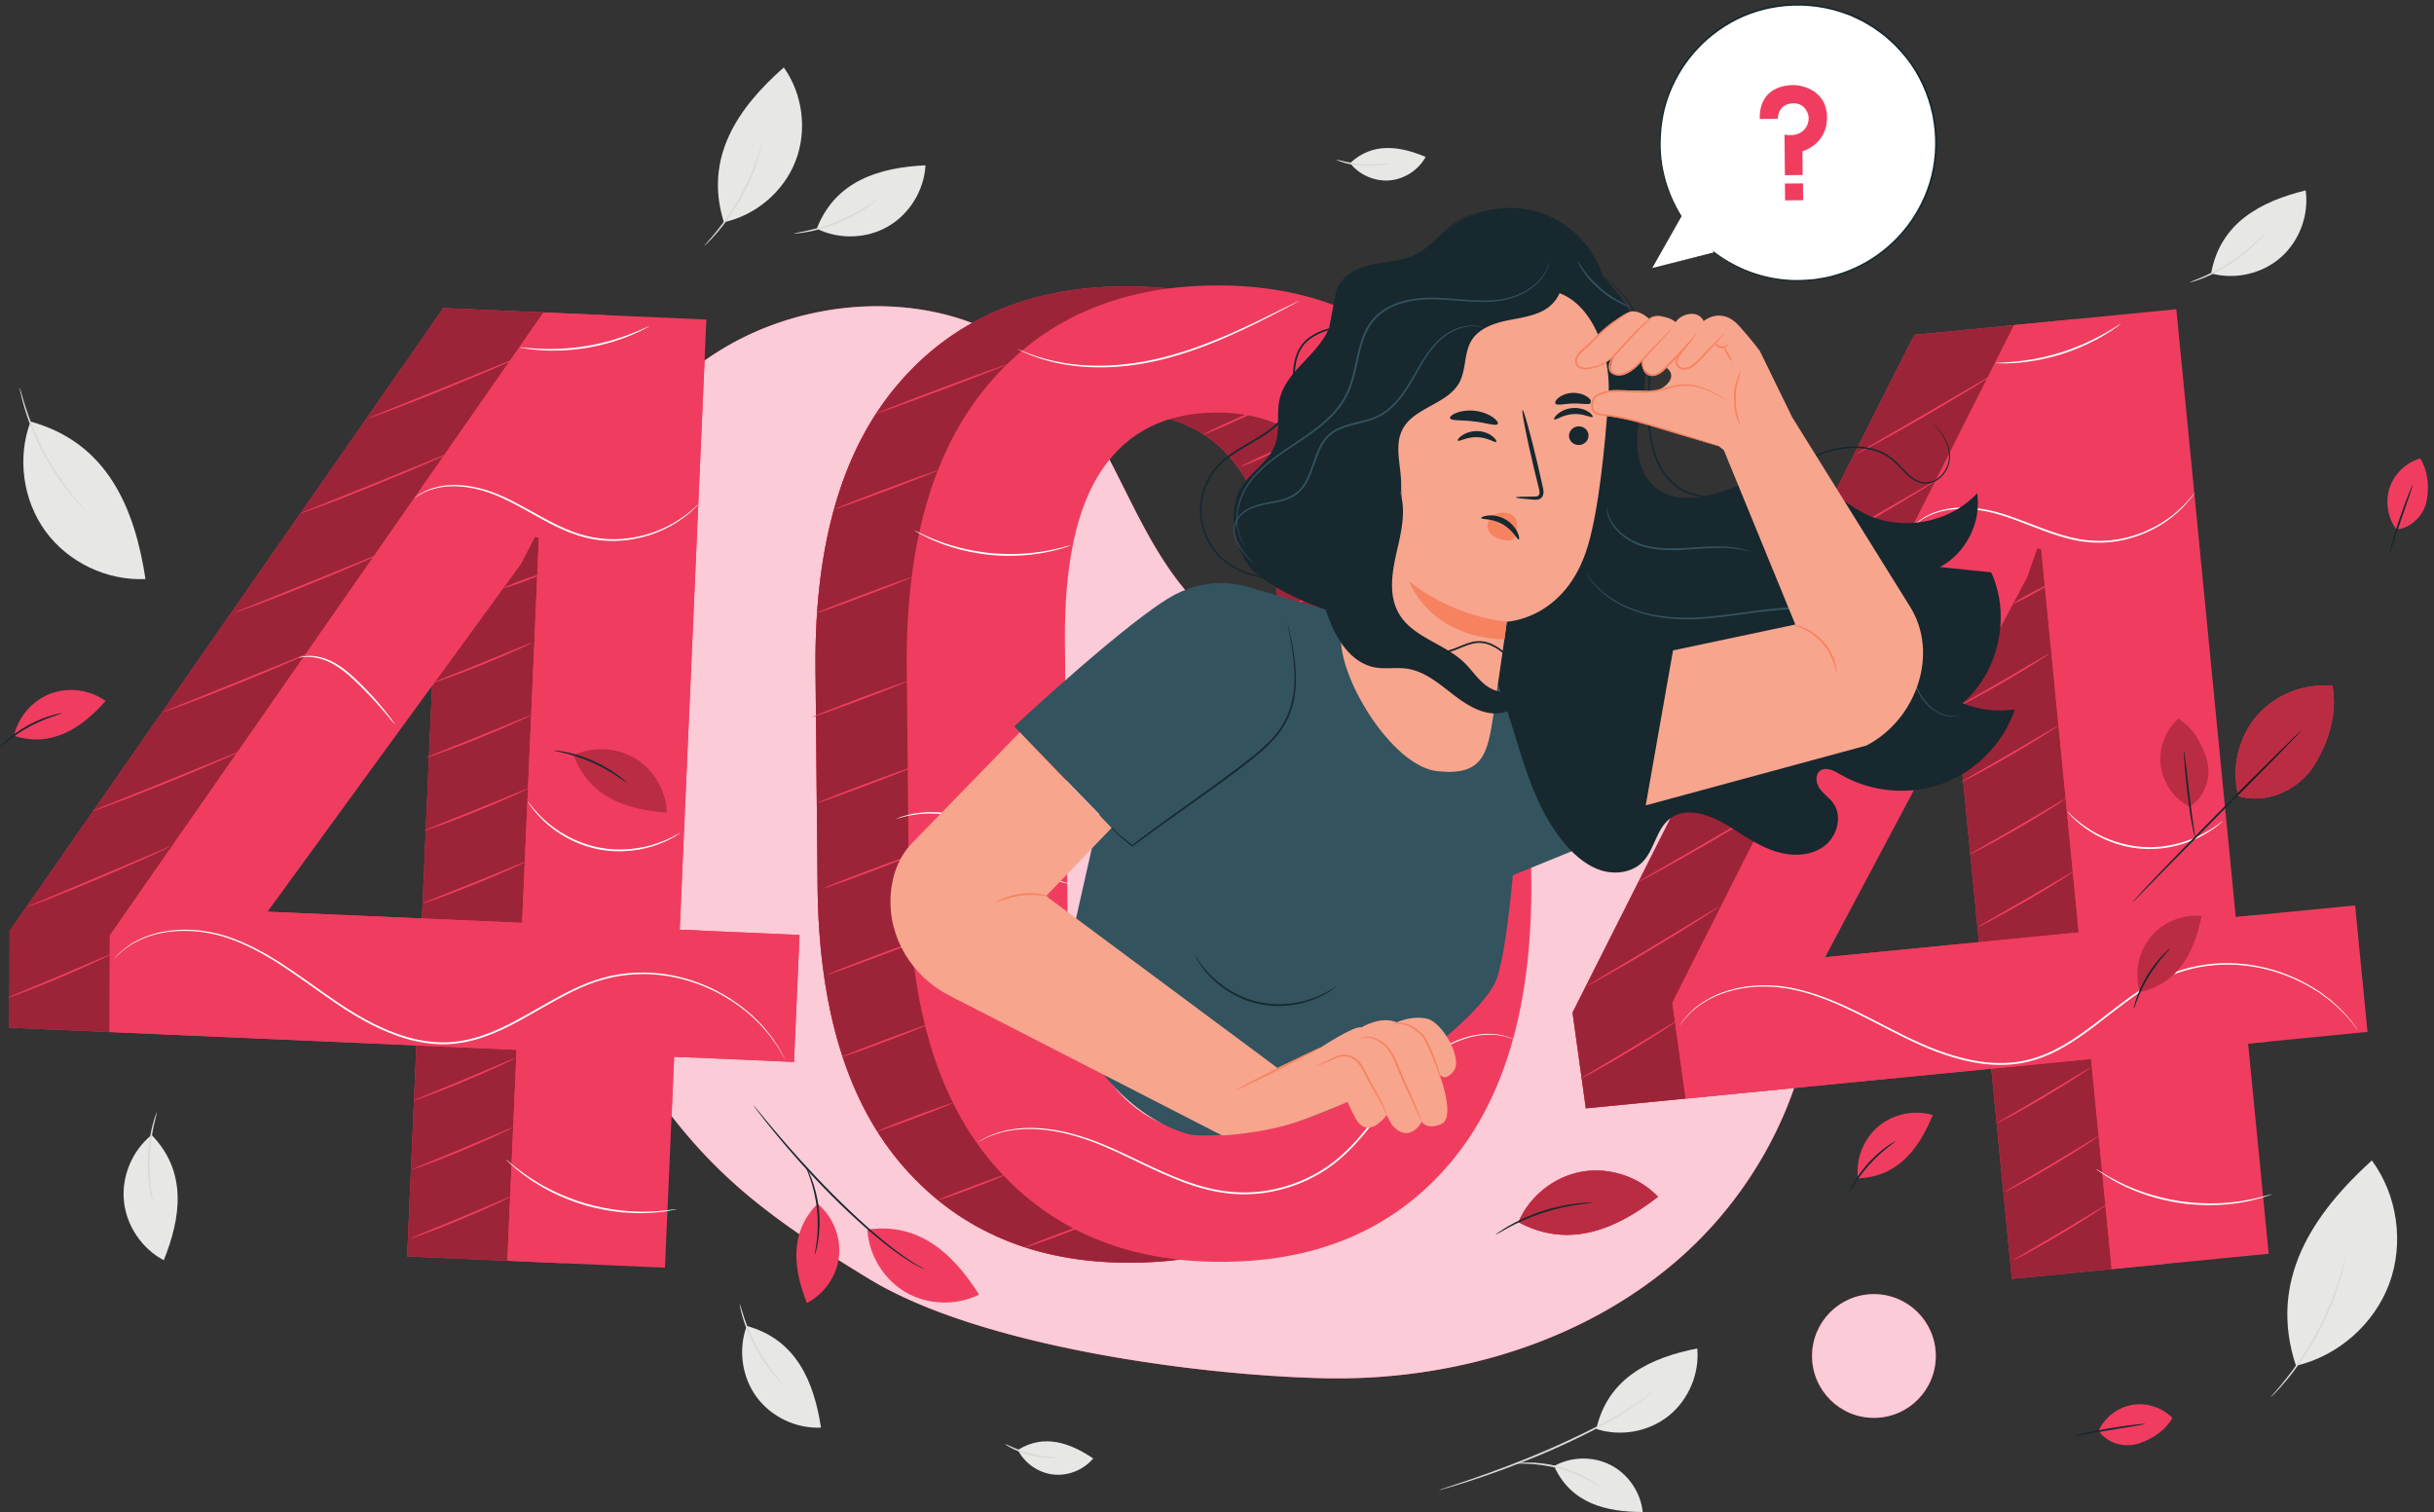 <svg xmlns="http://www.w3.org/2000/svg" xml:space="preserve" width="903.227" height="561.08"><rect width="100%" height="100%" fill="#333333" stroke="none"/><path d="M4336.2 128.199c47.92 26.891 109.4 27.891 158.18 2.59C4543.15 105.5 4577.74 54.66 4583.37 0c-100.98-.098-200.47 23.469-247.17 128.199M4453.88 231.66c67.58-22.148 145.89-8.051 201.49 36.281 55.61 44.321 86.81 117.52 80.28 188.329-128.24-25.141-248.67-79.961-281.77-224.61" style="fill:#e7e8e5;fill-opacity:1;fill-rule:nonzero;stroke:none" transform="matrix(.133 0 0 -.133 0 561.08)"/><path d="M4014.23 60.781c-.05.18 2.13 1.028 6.32 2.508 4.71 1.602 10.83 3.66 18.42 6.23 16.06 5.2 39.27 12.782 67.77 22.7 57.03 19.66 135.34 48.34 219.72 85.101 42.13 18.512 81.74 37.309 117.32 55.309 35.41 18.301 66.77 35.773 92.47 51.5 25.47 16.051 45.79 29.613 58.75 40.351 13.25 10.372 19.71 17.161 20.15 16.711.13-.121-1.44-1.839-4.57-5.011-3.18-3.121-7.64-8.008-14.29-13.258-12.66-11.301-32.75-25.383-58.08-41.922-25.55-16.191-56.84-34.051-92.23-52.641-35.55-18.277-75.21-37.257-117.43-55.808-84.57-36.84-163.24-65.02-220.64-83.82-28.68-9.481-52.09-16.532-68.34-21.141-7.71-2.192-13.93-3.95-18.72-5.309-4.29-1.152-6.57-1.672-6.62-1.5" style="fill:#dadbd8;fill-opacity:1;fill-rule:nonzero;stroke:none" transform="matrix(.133 0 0 -.133 0 561.08)"/><path d="M4465.94 69.379c-.52-.738-12.23 7.402-32.38 18.293-20.09 10.93-49.05 23.969-82.7 33.238-33.69 9.172-65.25 12.692-88.12 13.531-22.88.879-37.1-.152-37.16.75-.03.36 3.48.918 9.91 1.618 6.41.8 15.77 1.281 27.33 1.312 23.11.098 55.24-2.891 89.42-12.191 34.14-9.399 63.31-23.188 83.14-35.051 9.93-5.91 17.74-11.098 22.85-15.04 5.17-3.89 7.91-6.16 7.71-6.46" style="fill:#dadbd8;fill-opacity:1;fill-rule:nonzero;stroke:none" transform="matrix(.133 0 0 -.133 0 561.08)"/><path d="M2083.58 519.039c-24.35-64.867-13.85-141.699 27.01-197.648 40.86-55.969 110.84-89.371 180.05-85.93-19.19 125.891-67.6 245.391-207.06 283.578" style="fill:#e7e8e5;fill-opacity:1;fill-rule:nonzero;stroke:none" transform="matrix(.133 0 0 -.133 0 561.08)"/><path d="M2063.87 580.801c.83.187 4.27-13.75 11.53-35.692 7.24-21.949 18.9-51.738 35.51-82.808 16.69-31.039 35.05-57.242 49.32-75.422 14.25-18.188 23.96-28.77 23.34-29.359-.26-.25-2.94 2.152-7.58 6.722-4.68 4.52-11.08 11.449-18.62 20.317-15.11 17.711-34.18 43.89-51.05 75.281-16.8 31.422-28.05 61.781-34.43 84.172-3.22 11.187-5.45 20.347-6.63 26.758-1.23 6.402-1.74 9.949-1.39 10.031" style="fill:#dadbd8;fill-opacity:1;fill-rule:nonzero;stroke:none" transform="matrix(.133 0 0 -.133 0 561.08)"/><path d="M85.172 3042.37c-37.719-100.49-21.461-219.5 41.836-306.19s171.695-138.42 278.902-133.11c-29.719 195.02-104.707 380.14-320.738 439.3" style="fill:#e7e8e5;fill-opacity:1;fill-rule:nonzero;stroke:none" transform="matrix(.133 0 0 -.133 0 561.08)"/><path d="M54.625 3138.05c.352.07 1.996-5.25 4.676-14.93 2.586-9.69 6.71-23.62 12.226-40.68 10.985-34.11 28.926-80.42 54.707-128.64 25.907-48.19 54.543-88.77 76.875-116.79 11.149-14.03 20.465-25.18 27.11-32.7 6.578-7.58 10.097-11.9 9.84-12.15-.262-.25-4.278 3.6-11.332 10.78-7.125 7.12-16.907 17.94-28.473 31.75-23.18 27.56-52.52 68.12-78.609 116.65-25.965 48.57-43.504 95.45-53.633 130.01-5.09 17.28-8.692 31.41-10.676 41.28-2.082 9.86-3.063 15.34-2.711 15.42" style="fill:#dadbd8;fill-opacity:1;fill-rule:nonzero;stroke:none" transform="matrix(.133 0 0 -.133 0 561.08)"/><path d="M423.051 1051.95c-53.973-43.45-84.031-114.919-77.34-183.891 6.687-68.957 49.93-133.329 111.25-165.59 47.555 118.133 66.703 245.633-33.91 349.481" style="fill:#e7e8e5;fill-opacity:1;fill-rule:nonzero;stroke:none" transform="matrix(.133 0 0 -.133 0 561.08)"/><path d="M437.516 1115.15c.82-.25-3.325-14.01-8.239-36.6-4.941-22.57-10.066-54.15-11.582-89.339-1.429-35.219 1.039-67.121 4.075-90.02 3.007-22.921 5.988-36.972 5.148-37.16-.352-.082-1.434 3.348-3.105 9.641-1.727 6.277-3.704 15.5-5.684 26.969-3.992 22.941-7.082 55.179-5.633 90.781 1.527 35.598 7.301 67.458 13.199 89.978 2.93 11.27 5.672 20.3 7.918 26.41 2.188 6.13 3.559 9.46 3.903 9.34" style="fill:#dadbd8;fill-opacity:1;fill-rule:nonzero;stroke:none" transform="matrix(.133 0 0 -.133 0 561.08)"/><path d="M2278.91 3580.56c62.03-30.87 139.52-28.31 199.38 6.59 59.86 34.9 100.26 101.08 103.94 170.28-127.19-6.17-251.03-42.07-303.32-176.87" style="fill:#e7e8e5;fill-opacity:1;fill-rule:nonzero;stroke:none" transform="matrix(.133 0 0 -.133 0 561.08)"/><path d="M2215.44 3567.28c-.1.85 14.13 2.84 36.7 7.81 22.57 4.95 53.4 13.49 86.01 26.83 32.59 13.42 60.54 28.99 80.08 41.32 19.56 12.31 31.08 20.89 31.6 20.21.22-.28-2.44-2.7-7.46-6.85-4.98-4.19-12.53-9.84-22.13-16.44-19.17-13.21-47.16-29.5-80.12-43.06-32.97-13.48-64.33-21.56-87.25-25.62-11.47-2.04-20.81-3.32-27.3-3.84-6.49-.57-10.08-.72-10.13-.36" style="fill:#dadbd8;fill-opacity:1;fill-rule:nonzero;stroke:none" transform="matrix(.133 0 0 -.133 0 561.08)"/><path d="M2019.68 3598.74c89.32 19.18 167.09 85.54 200.1 170.73 32.99 85.19 20.22 186.62-32.87 260.97-126.03-110.94-224.16-249.75-167.23-431.7" style="fill:#e7e8e5;fill-opacity:1;fill-rule:nonzero;stroke:none" transform="matrix(.133 0 0 -.133 0 561.08)"/><path d="M1965.19 3532.88c-.25.25 2.76 3.92 8.43 10.32 5.73 6.34 13.77 15.72 23.42 27.53 19.32 23.58 44.19 57.73 66.87 98.34 22.59 40.68 38.53 79.8 48.4 108.65 4.96 14.41 8.7 26.2 11.07 34.4 2.46 8.18 3.98 12.68 4.33 12.59.35-.08-.51-4.74-2.37-13.11-1.78-8.39-5-20.38-9.54-35.03-9.02-29.31-24.55-69.02-47.34-110.04-22.87-40.95-48.44-75.06-68.6-98.17-10.06-11.57-18.57-20.62-24.76-26.56-6.14-5.99-9.65-9.17-9.91-8.92" style="fill:#dadbd8;fill-opacity:1;fill-rule:nonzero;stroke:none" transform="matrix(.133 0 0 -.133 0 561.08)"/><path d="M2840.02 173.082c18.86-37.211 57.21-63.84 98.67-68.512 41.46-4.668 84.77 12.77 111.43 44.86-63.65 42.761-136.37 69.949-210.1 23.652" style="fill:#e7e8e5;fill-opacity:1;fill-rule:nonzero;stroke:none" transform="matrix(.133 0 0 -.133 0 561.08)"/><path d="M2804.6 189.488c.77 1.492 30.85-16.047 71.97-26.386 41.05-10.704 75.85-9.762 75.81-11.454.02-.628-8.63-1.679-22.71-1.339-14.05.332-33.52 2.421-54.39 7.742-20.85 5.371-38.93 12.89-51.41 19.347-12.5 6.473-19.59 11.543-19.27 12.09" style="fill:#dadbd8;fill-opacity:1;fill-rule:nonzero;stroke:none" transform="matrix(.133 0 0 -.133 0 561.08)"/><path d="M3767.01 3763.48c25.7-32.87 68.47-51.58 110.05-48.14 41.58 3.44 80.69 28.92 100.65 65.57-70.72 29.64-147.32 42.25-210.7-17.43" style="fill:#e7e8e5;fill-opacity:1;fill-rule:nonzero;stroke:none" transform="matrix(.133 0 0 -.133 0 561.08)"/><path d="M3729.08 3772.72c.47 1.62 33.38-9.78 75.72-11.97 42.33-2.55 76.3 5.09 76.59 3.43.14-.61-8.15-3.32-22.02-5.7-13.85-2.4-33.36-4.11-54.87-2.93-21.48 1.23-40.67 5.11-54.18 9.04-13.51 3.92-21.45 7.54-21.24 8.13" style="fill:#dadbd8;fill-opacity:1;fill-rule:nonzero;stroke:none" transform="matrix(.133 0 0 -.133 0 561.08)"/><path d="M6169.36 3455.87c66.76-18.42 142.3-1.08 194.35 44.62 52.04 45.71 79.02 118.36 69.39 186.96-123.62-30.4-238.25-89.32-263.74-231.58" style="fill:#e7e8e5;fill-opacity:1;fill-rule:nonzero;stroke:none" transform="matrix(.133 0 0 -.133 0 561.08)"/><path d="M6109.64 3430.7c-.27.81 13.31 5.48 34.5 14.68 21.19 9.18 49.81 23.46 79.25 42.78 29.4 19.4 53.85 40.04 70.65 55.87 16.84 15.82 26.5 26.44 27.14 25.88.28-.24-1.87-3.13-6-8.16-4.09-5.07-10.41-12.05-18.57-20.36-16.28-16.63-40.62-37.96-70.36-57.58-29.77-19.54-58.98-33.46-80.7-41.83-10.86-4.2-19.78-7.25-26.05-8.99-6.26-1.81-9.75-2.63-9.86-2.29" style="fill:#dadbd8;fill-opacity:1;fill-rule:nonzero;stroke:none" transform="matrix(.133 0 0 -.133 0 561.08)"/><path d="M6405.97 408.012c117.43 27.117 218.66 116.23 260.46 229.269 41.79 113.051 22.88 246.59-48.67 343.578-163.98-148.898-290.6-334.019-211.79-572.847" style="fill:#e7e8e5;fill-opacity:1;fill-rule:nonzero;stroke:none" transform="matrix(.133 0 0 -.133 0 561.08)"/><path d="M6335.43 320.02c-.26.25 3.72 5.07 11.14 13.55 7.5 8.418 18 20.91 30.55 36.649 12.62 15.691 26.85 35 41.8 57 14.73 22.14 30.08 47.062 44.68 74.062 14.45 27.098 26.73 53.66 37.05 78.18 10.07 24.629 18.31 47.148 24.41 66.34 6.18 19.16 10.79 34.808 13.66 45.699 2.98 10.879 4.79 16.859 5.14 16.781.35-.082-.79-6.211-3.18-17.269-2.26-11.071-6.34-26.922-12.11-46.301-5.68-19.422-13.59-42.191-23.48-67.07-10.13-24.762-22.36-51.559-36.9-78.821-14.69-27.179-30.26-52.179-45.31-74.3-15.25-21.969-29.86-41.161-42.9-56.622-12.98-15.507-23.93-27.679-31.91-35.687-7.89-8.09-12.39-12.441-12.64-12.191" style="fill:#dadbd8;fill-opacity:1;fill-rule:nonzero;stroke:none" transform="matrix(.133 0 0 -.133 0 561.08)"/><path d="M5048.53 1668.8c-63.16 352.47-365.83 660.27-722.74 689.35-92.69 7.55-185.64-2.43-278.52-12.41-101.96-10.96-203.84-21.93-305.2-9.69-162.53 19.63-316.84 101-424.85 224.03-159.82 182.05-214.16 440.93-383.48 614.17-233.42 238.8-640.77 242.57-924.73 66.85-283.97-175.72-455.68-492.75-534.26-817.31l-3.1-98.69c-17.1-336.64 71.43-727.88 266.75-1027.95 197.86-303.959 327.98-429.47 688.59-648.06 306.21-185.621 905.82-267.219 1263.8-275.84 357.98-8.621 725.75 98.102 994.96 334.211 269.22 236.109 425.95 608.869 362.78 961.339" style="fill:#f03d5f;fill-opacity:1;fill-rule:nonzero;stroke:none" transform="matrix(.133 0 0 -.133 0 561.08)"/><path d="M3730.88 372.77c-13.37 0-26.74.16-40.09.48-357.98 8.621-957.59 90.219-1263.8 275.84-273.74 165.93-414.67 278.242-553.23 455.67l7.23 165.56 54.74-2.39 279.59-12.21 15.46 354.3-334.32 14.6 69.32 1588.05a936.104 936.104 0 0 0 43.23 28.43c129.83 80.34 285.41 123.15 438.41 123.15 91.19 0 181.45-15.21 264.77-46.78-79.69-44.41-150.22-103.29-211.58-176.62-150.16-179.41-225.25-435.31-225.32-767.67 0-7.3.04-14.63.11-22.01l5.81-605.58c3.31-344.33 84.03-606.05 242.15-785.18 155.9-176.621 365.12-264.91 627.74-264.91 3.77 0 7.58.02 11.37.051 266.7 2.558 476.79 94.898 630.25 277.051 150.15 178.208 225.27 434.058 225.32 767.588.01 7.33-.03 14.69-.1 22.08l-5.57 579.75c11.63 1.21 23.27 2.46 34.9 3.72 70.09 7.53 140.2 15.06 210.22 15.06 22.78 0 45.55-.79 68.3-2.65 167.32-13.63 322.72-88.52 447.12-200.56l-385.3-764.1 37.1-267.24 278.51 27.24v-.01l302.76 29.62c-62.97-181.83-175.3-348.53-320.23-475.639-259.17-227.313-609.68-334.691-954.87-334.691m505.81 435.89c46.3-24.859 91.42-35.461 135.13-35.461 91.79 0 177.31 46.762 254.13 106.321-44.45 46.66-108.8 73.23-173.11 73.23-13.61 0-27.23-1.191-40.64-3.629-76.82-13.98-145.03-68.582-175.51-140.461m-1082.92 241.49c-136.85 0-241.97 51.36-315.37 154.13-74.38 104.06-112.58 265.1-114.68 483.16l-7.06 735.84c-.07 6.35-.09 12.66-.09 18.91.05 207.27 34.61 361.83 103.67 463.62 51.62 76.12 121.26 124.97 208.89 146.54 102.15-159.03 162.61-349.33 288.09-492.27 68.78-78.34 156.33-139.79 252.83-179.16l6.58-685.29c.06-6.42.09-12.8.09-19.12-.03-209.57-34.27-365.26-102.74-467.04-70.54-104.86-175.51-157.96-314.92-159.3-1.77-.01-3.53-.02-5.29-.02" style="fill:#fbcbd7;fill-opacity:1;fill-rule:nonzero;stroke:none" transform="matrix(.133 0 0 -.133 0 561.08)"/><path d="M5401.04 436.898c.92-95.289-75.58-173.277-170.87-174.187-95.29-.91-173.29 75.59-174.19 170.879-.92 95.289 75.58 173.269 170.88 174.191 95.28.918 173.28-75.59 174.18-170.883" style="fill:#f03d5f;fill-opacity:1;fill-rule:nonzero;stroke:none" transform="matrix(.133 0 0 -.133 0 561.08)"/><path d="M5228.47 262.711c-94.51 0-171.59 76.148-172.49 170.879-.01.558-.01 1.121-.01 1.672-.01 94.527 76.15 171.609 170.89 172.519.56.008 1.13.008 1.69.008 94.52 0 171.59-76.16 172.49-170.891.01-.558.01-1.109.01-1.668.02-94.531-76.15-171.609-170.88-172.519h-1.7" style="fill:#fbcbd7;fill-opacity:1;fill-rule:nonzero;stroke:none" transform="matrix(.133 0 0 -.133 0 561.08)"/><path d="M3569.56 2431.47c-2.08 216.8-40 376.97-113.74 480.44-73.73 103.47-180.34 154.54-319.74 153.2-139.44-1.34-244.73-54.44-315.84-159.3-71.15-104.86-105.67-265.73-103.58-482.53l7.06-735.84c2.1-218.06 40.3-379.1 114.68-483.16 74.34-104.1 181.23-155.44 320.66-154.11 139.41 1.34 244.38 54.44 314.92 159.3 70.53 104.86 104.75 266.92 102.65 486.16l-7.07 735.84m448.38-669.2c3.31-344.33-71.78-607.54-225.22-789.668-153.46-182.153-363.55-274.493-630.25-277.051-267.95-2.571-480.97 85.699-639.11 264.859-158.12 179.13-238.84 440.85-242.15 785.18l-5.81 605.58c-3.3 343.09 71.75 606.33 225.21 789.68 153.43 183.35 364.1 276.31 632.06 278.88 266.71 2.56 479.16-86.34 637.3-266.69 158.14-180.35 238.86-442.1 242.15-785.19l5.82-605.58" style="fill:#f03d5f;fill-opacity:1;fill-rule:nonzero;stroke:none" transform="matrix(.133 0 0 -.133 0 561.08)"/><path d="M3151.1 695.5c-262.62 0-471.84 88.289-627.74 264.91-158.12 179.13-238.84 440.85-242.15 785.18l-5.81 605.58c-.07 7.38-.11 14.71-.11 22.01.07 332.36 75.16 588.26 225.32 767.67 153.43 183.35 364.1 276.31 632.06 278.88 3.72.04 7.47.06 11.17.06 261.49 0 470.2-88.91 626.13-266.75 158.14-180.35 238.86-442.1 242.15-785.19l5.82-605.58c.07-7.39.11-14.75.1-22.08-.05-333.53-75.17-589.38-225.32-767.588-153.46-182.153-363.55-274.493-630.25-277.051-3.79-.031-7.6-.051-11.37-.051m-434.53 1746.69c0-6.25.02-12.56.09-18.91l7.06-735.84c2.1-218.06 40.3-379.1 114.68-483.16 73.4-102.77 178.52-154.13 315.37-154.13 1.76 0 3.52.01 5.29.02 139.41 1.34 244.38 54.44 314.92 159.3 68.47 101.78 102.71 257.47 102.74 467.04 0 6.32-.03 12.7-.09 19.12l-7.07 735.84c-2.08 216.8-40 376.97-113.74 480.44-72.79 102.15-177.63 153.23-314.42 153.23-1.78 0-3.54-.01-5.32-.03-139.44-1.34-244.73-54.44-315.84-159.3-69.06-101.79-103.62-256.35-103.67-463.62" style="fill:#9c2438;fill-opacity:1;fill-rule:nonzero;stroke:none" transform="matrix(.133 0 0 -.133 0 561.08)"/><path d="M3824.15 2433.91c-2.08 216.81-39.99 376.98-113.74 480.45-73.73 103.47-180.34 154.54-319.75 153.2-139.42-1.34-244.71-54.44-315.83-159.3-71.14-104.87-105.66-265.73-103.58-482.54l7.07-735.84c2.09-218.06 40.29-379.1 114.67-483.16 74.34-104.09 181.23-155.43 320.67-154.09 139.4 1.33 244.38 54.43 314.92 159.28 70.52 104.86 104.75 266.92 102.64 486.16zm448.38-669.2c3.31-344.33-71.78-607.54-225.21-789.659C3893.85 792.898 3683.76 700.559 3417.06 698c-267.95-2.57-480.97 85.699-639.1 264.859-158.14 179.131-238.85 440.851-242.15 785.181l-5.82 605.58c-3.3 343.09 71.76 606.33 225.21 789.67 153.43 183.35 364.11 276.31 632.06 278.89 266.71 2.56 479.16-86.34 637.3-266.69 158.15-180.36 238.86-442.1 242.16-785.19l5.81-605.59" style="fill:#f03d5f;fill-opacity:1;fill-rule:nonzero;stroke:none" transform="matrix(.133 0 0 -.133 0 561.08)"/><path d="M2531.81 2317.63c.5-1.34-58.63-24.81-132.05-52.4-73.45-27.6-133.38-48.87-133.89-47.53-.51 1.35 58.61 24.8 132.06 52.41 73.42 27.59 133.37 48.87 133.88 47.52M2546.5 2078.33c.5-1.34-58.62-24.81-132.05-52.39-73.45-27.61-133.38-48.88-133.89-47.54-.5 1.34 58.61 24.8 132.06 52.41 73.43 27.59 133.37 48.87 133.88 47.52M2561.19 1839.03c.5-1.34-58.62-24.8-132.04-52.39-73.46-27.61-133.39-48.89-133.9-47.54-.5 1.35 58.61 24.8 132.06 52.41 73.43 27.59 133.37 48.87 133.88 47.52M2575.88 1599.73c.51-1.34-58.62-24.8-132.04-52.4-73.45-27.6-133.39-48.87-133.89-47.53-.51 1.35 58.61 24.81 132.06 52.41 73.42 27.59 133.37 48.87 133.87 47.52M2590.58 1360.44c.12-.33-3.14-1.94-9.16-4.52-6.01-2.6-14.78-6.2-25.65-10.53-21.74-8.67-51.89-20.31-85.31-32.87-33.43-12.56-63.79-23.65-85.86-31.45-11.03-3.89-20-6.96-26.23-8.97-6.23-2.01-9.74-2.96-9.86-2.63-.13.34 3.14 1.93 9.15 4.52 6.01 2.6 14.78 6.19 25.65 10.53 21.73 8.67 51.89 20.31 85.32 32.88 33.42 12.55 63.78 23.65 85.85 31.44 11.03 3.89 19.99 6.96 26.23 8.97 6.23 2.01 9.74 2.97 9.87 2.63M2658.93 1141.54c.26-.67-11.33-5.73-30.27-13.35-18.94-7.62-45.22-17.8-74.37-28.76-29.15-10.96-55.65-20.59-74.92-27.33-19.27-6.74-31.31-10.57-31.56-9.89-.26.67 11.33 5.72 30.27 13.33 18.94 7.62 45.23 17.81 74.38 28.76 29.15 10.96 55.64 20.6 74.9 27.34 19.27 6.74 31.32 10.57 31.57 9.9M2805.17 940.699c.25-.668-10.05-5.238-26.89-12.078-16.85-6.832-40.26-15.941-66.22-25.691-25.97-9.758-49.58-18.321-66.76-24.27-17.18-5.961-27.94-9.308-28.19-8.629-.25.668 10.04 5.239 26.89 12.078 16.86 6.821 40.26 15.93 66.23 25.692 25.96 9.758 49.57 18.32 66.75 24.269 17.18 5.961 27.94 9.309 28.19 8.629M3048.28 809.039c.25-.668-10.05-5.23-26.9-12.07-16.85-6.84-40.25-15.938-66.21-25.688-25.97-9.761-49.58-18.32-66.76-24.281-17.18-5.949-27.94-9.301-28.19-8.621-.25.672 10.04 5.23 26.89 12.07 16.85 6.832 40.26 15.942 66.23 25.699 25.96 9.762 49.57 18.321 66.75 24.274 17.18 5.957 27.93 9.289 28.19 8.617M3781.52 1319.67c.6-1.31-75.31-36.71-169.52-79.07-94.24-42.36-171.08-75.63-171.67-74.32-.59 1.32 75.31 36.71 169.54 79.07 94.2 42.35 171.07 75.63 171.65 74.32M3831.31 1524.71c.59-1.3-62.07-30.76-139.94-65.76-77.9-35.03-141.52-62.34-142.1-61.02-.59 1.31 62.06 30.75 139.96 65.77 77.87 35.01 141.49 62.33 142.08 61.01M3854.23 1755.04c.59-1.31-62.08-30.76-139.95-65.77-77.9-35.02-141.51-62.34-142.09-61.03-.6 1.32 62.06 30.76 139.96 65.78 77.87 35.01 141.48 62.34 142.08 61.02M3877.14 1985.36c.59-1.31-62.07-30.76-139.94-65.77-77.9-35.02-141.52-62.34-142.1-61.03-.59 1.32 62.06 30.76 139.96 65.78 77.87 35.01 141.49 62.33 142.08 61.02M3900.06 2215.68c.59-1.31-62.08-30.76-139.95-65.76-77.9-35.03-141.51-62.34-142.09-61.04-.6 1.32 62.06 30.76 139.96 65.78 77.87 35.01 141.48 62.34 142.08 61.02M3854.23 2420.79c.59-1.3-62.08-30.76-139.95-65.76-77.9-35.03-141.51-62.34-142.09-61.03-.6 1.31 62.06 30.75 139.96 65.77 77.87 35.01 141.48 62.34 142.08 61.02M3854.23 2641.59c.59-1.3-62.08-30.76-139.95-65.76-77.9-35.03-141.51-62.34-142.09-61.03-.6 1.31 62.06 30.75 139.96 65.77 77.87 35.01 141.48 62.34 142.08 61.02M3831.31 2849.53c.59-1.31-62.07-30.76-139.94-65.77-77.9-35.02-141.52-62.34-142.1-61.03-.59 1.32 62.06 30.76 139.96 65.78 77.87 35.01 141.49 62.33 142.08 61.02M3633.77 2994.37c.6-1.32-37.33-19.65-84.71-40.94-47.37-21.3-86.25-37.5-86.84-36.19-.59 1.32 37.33 19.64 84.71 40.94 47.37 21.3 86.25 37.5 86.84 36.19M3528.16 3083.1c.59-1.31-37.34-19.64-84.7-40.93-47.39-21.3-86.26-37.5-86.85-36.19-.59 1.31 37.33 19.64 84.71 40.94 47.36 21.29 86.25 37.49 86.84 36.18M2543.14 2607.7c.51-1.35-58.62-24.81-132.04-52.4-73.45-27.6-133.39-48.88-133.89-47.53-.51 1.34 58.61 24.8 132.05 52.4 73.43 27.59 133.38 48.88 133.88 47.53M2616.75 2906.14c.51-1.35-63.61-26.69-143.18-56.59-79.6-29.91-144.52-53.06-145.03-51.71-.5 1.34 63.59 26.67 143.2 56.58 79.57 29.9 144.51 53.06 145.01 51.72M2808.97 3201.49c.51-1.35-80.79-33.14-181.56-71-100.8-37.88-182.9-67.49-183.41-66.15-.5 1.35 80.78 33.14 181.58 71.02 100.77 37.87 182.88 67.48 183.39 66.13" style="fill:#f03d5f;fill-opacity:1;fill-rule:nonzero;stroke:none" transform="matrix(.133 0 0 -.133 0 561.08)"/><path d="M4229.43 1316.36c-.03-.08-1.45.41-4.19 1.43-2.92 1.13-6.92 2.69-12.04 4.67-5.32 1.96-12.22 3.41-20.18 5.68-8.2 1.1-17.55 3.39-28.34 3.41-42.7 2.76-106.68-12.78-168.57-59.14-31.35-22.43-60.69-53.13-89.31-88.29-28.7-35.14-56.75-74.82-88.67-114.86-31.88-39.9-68.6-80.381-115.25-111.701-46.35-31.36-100.98-54.11-159.42-64.598-58.46-10.781-117.65-7.672-171.89 5.738-54.47 13.051-104.19 34.492-150.6 55.883-46.43 21.52-89.76 43.457-131.41 61.508-41.48 18.37-81.73 31.65-119.2 40.58-37.56 8.55-72.42 12.29-103 11.85-30.6-.34-56.71-4.97-77.51-10.54-20.6-6.25-36.06-12.85-46.12-18.08-4.86-2.57-8.65-4.57-11.43-6.04-2.59-1.34-3.95-1.99-3.99-1.91-.05.08 1.21.88 3.72 2.36 2.73 1.6 6.45 3.75 11.22 6.52 9.94 5.55 25.36 12.5 46.04 19.1 20.86 5.92 47.16 10.89 78.02 11.5 30.83.73 66-2.78 103.87-11.18 37.78-8.75 78.36-21.91 120.1-40.2 41.87-17.93 85.33-39.769 131.7-61.12 46.36-21.219 95.85-42.43 149.78-55.27 53.72-13.199 112.02-16.211 169.78-5.59 57.7 10.371 111.69 32.809 157.48 63.719 46.06 30.832 82.5 70.811 114.37 110.461 31.89 39.82 60.09 79.44 89.07 114.61 28.86 35.15 58.68 66.07 90.48 88.52 62.73 46.41 127.7 61.63 170.85 58.19 10.89-.17 20.34-2.64 28.57-3.92 8-2.44 14.9-4.07 20.2-6.2 5.05-2.2 9.01-3.91 11.91-5.17 2.67-1.19 4-1.85 3.96-1.92M4292.48 1983.84c.1-.55-7.13-1.49-19.44-5.58-12.28-4.21-29.39-12.3-48.28-25.85-19.09-13.32-39.76-31.9-64.11-51.14-24.5-19.12-53.56-37.46-85.94-52.87-64.85-31.2-129.91-43.34-176.64-45.65-11.7-.96-22.34-.61-31.64-.83-9.31.37-17.34.54-23.87 1.04-6.03.61-10.99 1.12-15.01 1.53-3.42.4-5.21.7-5.19.88.01.18 1.84.23 5.28.17 4.02-.15 8.99-.34 15.03-.55 6.76-.05 14.69-.1 23.76-.16 9.23.49 19.79.4 31.38 1.59 46.32 3.24 110.53 15.81 174.66 46.67 32.03 15.25 60.84 33.26 85.24 51.97 24.3 18.86 45.38 37.29 64.95 50.38 19.4 13.34 37.13 21.08 49.76 24.74 6.37 1.71 11.35 2.86 14.8 3.21 3.43.47 5.23.63 5.26.45M2986.24 1752.15c-.03-.19-1.91.08-5.49.77-3.54.77-8.88 1.56-15.53 3.45-13.27 3.85-32.2 10.92-53.57 23.5-21.44 12.45-44.97 30.31-70.01 51.14-25.12 20.75-51.92 44.5-82.66 65.73-30.77 21.11-63.38 36.17-94.9 43.5-31.35 7.8-60.73 9.46-85.12 8.1a286.477 286.477 0 0 1-57.23-8.74c-13.3-3.36-20.48-5.96-20.65-5.46-.06.16 1.68.94 5.07 2.24 3.4 1.29 8.38 3.32 15.04 5.17 13.19 4.03 32.8 8.73 57.54 10.46 24.67 1.86 54.53.57 86.49-7.11 32.08-7.18 65.54-22.46 96.71-43.86 31.11-21.5 57.9-45.47 82.78-66.34 24.81-20.98 47.89-38.97 68.83-51.67 20.87-12.83 39.31-20.31 52.27-24.72 13.1-3.91 20.52-5.72 20.43-6.16M2988 2697.38c.11-.34-5.82-2.49-16.67-6.1-5.41-1.88-12.08-4-19.97-5.93-7.87-1.99-16.76-4.63-26.84-6.44-10.02-2.09-21.02-4.28-32.98-5.77-11.88-1.99-24.72-2.92-38.21-4.13-27.02-1.67-56.87-1.73-88.03 1.06-31.14 3.07-60.47 8.69-86.71 15.37-13.03 3.7-25.47 7.01-36.78 11.18-11.46 3.7-21.86 7.9-31.31 11.83-9.57 3.64-17.81 7.9-25.17 11.33-7.4 3.36-13.56 6.69-18.52 9.54-9.98 5.57-15.41 8.79-15.24 9.1.18.31 5.94-2.3 16.17-7.3 5.08-2.56 11.34-5.6 18.81-8.7 7.44-3.16 15.74-7.15 25.33-10.56 9.47-3.68 19.86-7.65 31.3-11.14 11.27-3.96 23.66-7.08 36.61-10.63 26.08-6.37 55.15-11.8 86-14.84 30.87-2.76 60.43-2.84 87.23-1.46 13.39 1.08 26.13 1.84 37.95 3.63 11.88 1.29 22.83 3.26 32.83 5.11 10.06 1.56 18.95 3.93 26.85 5.65 7.92 1.65 14.63 3.47 20.11 5.04 10.98 3 17.13 4.5 17.24 4.16M4235.73 2699.92c-.09-.15-1.56.56-4.25 2.05-3.18 1.83-7.01 4.04-11.61 6.7-4.95 3.04-11.07 6.63-18.56 10.13-7.41 3.6-15.59 8.26-25.31 11.93-4.81 1.99-9.82 4.07-15.02 6.24-5.25 2.12-10.92 3.73-16.67 5.73-11.45 4.24-24.15 7.13-37.41 10.56-26.75 5.8-56.68 9.87-88.3 10.36-31.64.07-61.64-3.48-88.49-8.79-13.31-3.21-26.08-5.87-37.59-9.91-5.78-1.9-11.49-3.4-16.77-5.43-5.24-2.07-10.29-4.07-15.13-5.98-9.79-3.5-18.04-8.01-25.52-11.48-7.54-3.37-13.73-6.84-18.73-9.81-4.65-2.56-8.52-4.71-11.73-6.49-2.72-1.43-4.19-2.12-4.29-1.97-.1.15 1.18 1.13 3.72 2.85 3.09 2.02 6.81 4.45 11.26 7.36 4.88 3.25 10.97 7 18.44 10.66 7.41 3.74 15.63 8.52 25.42 12.27 4.85 2.03 9.9 4.15 15.17 6.35 5.29 2.16 11.02 3.77 16.84 5.79 11.59 4.25 24.45 7.11 37.9 10.48 27.13 5.64 57.51 9.38 89.54 9.31 32.02-.49 62.34-4.77 89.35-10.89 13.38-3.61 26.19-6.69 37.7-11.15 5.79-2.11 11.5-3.83 16.75-6.08 5.22-2.29 10.24-4.5 15.05-6.62 9.72-3.92 17.85-8.85 25.2-12.72 7.41-3.78 13.42-7.65 18.24-10.98 4.41-2.99 8.08-5.48 11.13-7.55 2.51-1.78 3.78-2.77 3.67-2.92M3624.36 3379.16c.07-.16-2.42-1.64-7.24-4.32-5.26-2.85-12.33-6.68-21.22-11.49-18.49-9.87-45.33-23.98-78.86-40.75-67.01-33.14-161.18-78.38-272.55-106.6-55.7-13.74-110.16-21.05-159.87-22.2-49.72-1.14-94.55 3.4-131.31 11.26-36.79 7.77-65.7 17.67-84.97 25.98-9.8 3.76-16.95 7.78-21.97 10.05-4.96 2.43-7.53 3.77-7.45 3.93.08.16 2.8-.87 7.89-2.98 5.15-1.96 12.41-5.66 22.29-9.12 19.42-7.7 48.31-16.99 84.93-24.24 36.6-7.36 81.11-11.48 130.46-10.08 49.34 1.4 103.4 8.8 158.74 22.45 110.7 28.04 204.83 72.58 272.19 104.86 33.24 16.4 60.3 29.75 79.55 39.24 9.07 4.45 16.29 7.99 21.66 10.62 4.98 2.38 7.64 3.55 7.73 3.39" style="fill:#fff;fill-opacity:1;fill-rule:nonzero;stroke:none" transform="matrix(.133 0 0 -.133 0 561.08)"/><path d="m466.766 1687.03 710.414-31.02 46.87 1073.8-10.74 4.11-39.74-76.54-706.804-970.35m1150.114-50.21 334.31-14.6-15.46-354.29-334.32 14.6-25.7-588.69-439.69 19.199 25.69 588.681-1135.573 49.57.86 269.8L1236.96 3359.1l454.23-19.82-74.31-1702.46" style="fill:#f03d5f;fill-opacity:1;fill-rule:nonzero;stroke:none" transform="matrix(.133 0 0 -.133 0 561.08)"/><path d="m1575.71 693.84-439.69 19.199 25.69 588.681 279.59-12.21-25.69-588.678 160.1-6.992m360.02 574.09-54.74 2.39 54.74-2.39m-1630 71.15-279.593 12.21.86 269.8L1236.96 3359.1l454.23-19.82-174.64 7.62L306.586 1608.88l-.856-269.8m1151.04 304.73-710.422 31.01 430.832-18.81 28.34 649.19 247.63 339.97 39.75 76.55 10.74-4.11-46.87-1073.8" style="fill:#9c2438;fill-opacity:1;fill-rule:nonzero;stroke:none" transform="matrix(.133 0 0 -.133 0 561.08)"/><path d="m746.348 1674.82 710.422-31.01 46.87 1073.8-10.74 4.11-39.75-76.55-706.802-970.35m1150.112-50.2 334.32-14.6-15.46-354.3-334.33 14.6-25.7-588.679-439.68 19.191 25.69 588.678-1135.57 49.57.856 269.8L1516.55 3346.9l454.22-19.83-74.31-1702.45" style="fill:#f03d5f;fill-opacity:1;fill-rule:nonzero;stroke:none" transform="matrix(.133 0 0 -.133 0 561.08)"/><path d="M312.246 1557.59c.152-.33-3.707-2.46-10.82-6.06-7.106-3.6-17.485-8.61-30.375-14.67-25.781-12.09-61.676-28.21-101.699-45.13-40.039-16.92-76.622-31.43-103.262-41.5-13.32-5.03-24.145-8.97-31.68-11.56-7.535-2.6-11.758-3.88-11.89-3.54-.126.34 3.847 2.25 11.152 5.42 8.32 3.51 18.715 7.91 31.058 13.11 27.293 11.41 63.047 26.34 102.594 42.86 39.395 16.85 75.02 32.08 102.219 43.71 12.332 5.22 22.723 9.62 31.043 13.14 7.363 3.02 11.516 4.55 11.66 4.22M474.973 1857.05c.148-.33-5.223-3.16-15.067-7.97-9.851-4.8-24.195-11.54-42.031-19.66-35.637-16.26-85.215-37.97-140.246-61.25-55.078-23.26-105.195-43.69-141.695-57.92-18.243-7.13-33.079-12.72-43.383-16.44-10.313-3.7-16.082-5.59-16.207-5.26-.133.33 5.387 2.86 15.465 7.14 10.902 4.58 25.312 10.65 42.742 17.98 36.867 15.5 86.347 36.3 141.047 59.3 54.593 23.19 103.992 44.19 140.793 59.82 17.41 7.39 31.793 13.51 42.683 18.14 10.09 4.24 15.746 6.44 15.899 6.12M673.656 2124.07c.149-.34-5.472-3.16-15.765-7.99-10.297-4.8-25.293-11.55-43.914-19.67-37.235-16.27-88.985-37.98-146.422-61.27-57.477-23.25-109.758-43.67-147.817-57.9-19.023-7.12-34.488-12.71-45.226-16.43-10.746-3.69-16.742-5.58-16.871-5.24-.125.34 5.636 2.87 16.16 7.14 11.328 4.56 26.375 10.63 44.609 17.97 38.41 15.47 90.078 36.28 147.192 59.29 57 23.21 108.582 44.22 146.937 59.84 18.207 7.41 33.234 13.53 44.547 18.13 10.531 4.26 16.426 6.45 16.57 6.13M1469.57 1815.67c.14-.33-3.73-2.4-10.87-5.87-7.13-3.47-17.54-8.31-30.46-14.14-25.85-11.66-61.81-27.2-101.92-43.45-40.12-16.25-76.77-30.11-103.45-39.72-13.34-4.81-24.17-8.59-31.71-11.05-7.54-2.48-11.76-3.68-11.89-3.35-.13.35 3.86 2.19 11.17 5.25 8.35 3.38 18.76 7.59 31.12 12.59 27.36 10.93 63.19 25.26 102.81 41.1 39.46 16.19 75.15 30.83 102.41 42.01 12.36 5.01 22.77 9.23 31.11 12.62 7.38 2.89 11.53 4.33 11.68 4.01M1437.24 1266.29c.15-.33-3.6-2.41-10.51-5.86-6.9-3.48-16.98-8.3-29.49-14.13-25.04-11.65-59.88-27.2-98.76-43.44-38.89-16.25-74.44-30.12-100.33-39.74-12.93-4.81-23.45-8.59-30.77-11.05-7.32-2.48-11.43-3.69-11.55-3.36-.13.34 3.73 2.19 10.82 5.24 8.13 3.4 18.21 7.61 30.16 12.6 26.57 10.96 61.28 25.27 99.67 41.11 38.22 16.18 72.79 30.8 99.26 42 11.95 5 22.03 9.22 30.16 12.61 7.16 2.89 11.19 4.34 11.34 4.02M1432.61 1073.74c.14-.33-3.6-2.4-10.51-5.87-6.9-3.47-16.98-8.3-29.49-14.13-25.04-11.65-59.88-27.19-98.76-43.44-38.89-16.241-74.44-30.12-100.32-39.741-12.94-4.797-23.46-8.579-30.78-11.047-7.32-2.481-11.43-3.692-11.55-3.352-.13.332 3.73 2.192 10.82 5.238 8.13 3.391 18.21 7.614 30.16 12.594 26.58 10.969 61.28 25.289 99.67 41.118 38.22 16.17 72.79 30.8 99.26 42 11.95 5 22.03 9.21 30.16 12.6 7.16 2.91 11.19 4.35 11.34 4.03M1427.98 881.18c.15-.321-3.6-2.391-10.5-5.86-6.91-3.48-16.99-8.3-29.5-14.129-25.04-11.652-59.88-27.191-98.76-43.441-38.89-16.25-74.44-30.121-100.32-39.73-12.94-4.821-23.46-8.59-30.78-11.059-7.31-2.481-11.42-3.691-11.55-3.352-.13.332 3.73 2.18 10.82 5.25 8.13 3.379 18.22 7.59 30.16 12.582 26.58 10.957 61.28 25.278 99.67 41.118l99.26 42c11.95 4.992 22.04 9.211 30.16 12.613 7.16 2.887 11.19 4.34 11.34 4.008M1474.77 2019.09c.15-.33-3.73-2.4-10.86-5.87-7.14-3.48-17.54-8.31-30.47-14.14-25.85-11.66-61.81-27.21-101.92-43.45-40.12-16.25-76.77-30.1-103.44-39.72-13.34-4.81-24.18-8.58-31.72-11.05-7.54-2.47-11.76-3.68-11.89-3.35-.12.34 3.87 2.19 11.18 5.26 8.34 3.36 18.76 7.58 31.12 12.58 27.36 10.94 63.18 25.27 102.8 41.11 39.46 16.18 75.16 30.82 102.41 42 12.36 5.01 22.77 9.24 31.11 12.62 7.38 2.9 11.54 4.34 11.68 4.01M1479.98 2222.51c.14-.32-3.73-2.4-10.87-5.87-7.13-3.47-17.54-8.31-30.46-14.14-25.85-11.66-61.82-27.2-101.92-43.45-40.12-16.24-76.77-30.11-103.45-39.72-13.34-4.81-24.18-8.58-31.72-11.05-7.53-2.47-11.76-3.68-11.88-3.34-.13.34 3.86 2.19 11.18 5.24 8.34 3.38 18.75 7.59 31.11 12.59 27.36 10.94 63.18 25.27 102.81 41.11 39.46 16.19 75.15 30.83 102.41 42.01l31.11 12.61c7.38 2.89 11.53 4.34 11.68 4.01M1485.18 2425.94c.15-.33-3.54-2.32-10.33-5.64-6.79-3.33-16.7-7.95-29-13.53-24.6-11.15-58.83-26.03-97.04-41.51-38.23-15.48-73.17-28.61-98.6-37.73-12.72-4.55-23.05-8.13-30.24-10.46-7.19-2.35-11.22-3.48-11.34-3.14-.13.34 3.67 2.11 10.63 5.04 8.02 3.24 17.93 7.26 29.64 12 26.16 10.45 60.25 24.06 97.95 39.11 37.54 15.42 71.49 29.37 97.54 40.07 11.72 4.74 21.63 8.75 29.65 12 7.03 2.75 10.99 4.11 11.14 3.79M1508.16 2616.02c.5-1.34-21.94-10.9-50.12-21.35-28.2-10.45-51.45-17.82-51.95-16.47-.49 1.34 21.94 10.9 50.14 21.35 28.18 10.45 51.44 17.82 51.93 16.47M872.023 2400.92c.145-.33-5.476-3.16-15.769-7.98-10.297-4.81-25.293-11.56-43.914-19.68-37.231-16.26-88.981-37.97-146.422-61.26-57.477-23.26-109.754-43.68-147.816-57.9-19.024-7.13-34.489-12.72-45.227-16.44-10.746-3.69-16.742-5.57-16.867-5.24-.129.34 5.633 2.87 16.156 7.14 11.328 4.56 26.375 10.63 44.609 17.97 38.415 15.48 90.079 36.29 147.192 59.29 57.008 23.22 108.586 44.22 146.945 59.84 18.203 7.41 33.227 13.53 44.539 18.14 10.531 4.25 16.426 6.44 16.574 6.12M1070.39 2677.77c.14-.33-5.48-3.15-15.77-7.98-10.3-4.8-25.29-11.55-43.92-19.67-37.223-16.27-88.977-37.98-146.419-61.27-57.472-23.26-109.754-43.68-147.812-57.9-19.024-7.12-34.485-12.71-45.227-16.43-10.75-3.7-16.746-5.58-16.871-5.24-.121.34 5.641 2.86 16.156 7.13a76655.3 76655.3 0 0 0 44.61 17.97c38.414 15.48 90.078 36.29 147.191 59.29 57.008 23.22 108.586 44.22 146.942 59.84 18.21 7.42 33.23 13.53 44.54 18.14 10.54 4.25 16.43 6.45 16.58 6.12M1253.71 2954.62c.15-.33-5.47-3.15-15.76-7.98-10.3-4.8-25.3-11.55-43.92-19.67-37.23-16.27-88.98-37.98-146.42-61.27-57.477-23.25-109.758-43.67-147.813-57.89-19.024-7.13-34.488-12.72-45.227-16.44-10.746-3.7-16.746-5.58-16.875-5.24-.121.34 5.641 2.86 16.157 7.13 11.328 4.57 26.378 10.63 44.609 17.98 38.414 15.47 90.082 36.28 147.189 59.29 57.01 23.21 108.59 44.21 146.95 59.83 18.2 7.42 33.23 13.53 44.54 18.14 10.53 4.25 16.43 6.45 16.57 6.12M1444.46 3220.81c.15-.33-5.47-3.15-15.76-7.97-10.3-4.81-25.3-11.56-43.92-19.68-37.23-16.27-88.98-37.98-146.42-61.27-57.48-23.25-109.76-43.67-147.82-57.89-19.02-7.13-34.48-12.72-45.22-16.44-10.75-3.69-16.75-5.57-16.87-5.24-.13.34 5.63 2.86 16.16 7.14 11.32 4.56 26.37 10.63 44.6 17.97 38.42 15.47 90.08 36.28 147.2 59.29 57 23.21 108.58 44.22 146.94 59.84 18.2 7.41 33.23 13.53 44.54 18.14 10.53 4.24 16.43 6.44 16.57 6.11" style="fill:#f03d5f;fill-opacity:1;fill-rule:nonzero;stroke:none" transform="matrix(.133 0 0 -.133 0 561.08)"/><path d="M1950.74 2814.06c.13-.13-1.87-2.38-5.83-6.56-3.94-4.2-9.75-10.42-18.11-17.5-16.34-14.47-42.04-33.7-77.73-50.15-35.56-16.38-81.52-29.29-133.58-30.47-25.98-.51-53.37 2.3-80.86 9.09-27.57 6.52-54.82 17.66-81.77 30.51-53.78 26.19-101.56 57.11-148.29 78.63-46.41 22-92.23 32.86-130.95 34.17-38.87 1.41-69.83-7.4-89.33-16.69-9.68-4.83-17.05-9-21.65-12.41-4.75-3.21-7.31-4.83-7.42-4.69-.11.14 2.23 2.04 6.81 5.54 4.44 3.71 11.7 8.21 21.37 13.38 19.47 9.98 50.86 19.51 90.32 18.55 39.31-.85 85.85-11.5 132.86-33.5 47.23-21.46 95.18-52.31 148.54-78.29 26.74-12.74 53.64-23.77 80.74-30.25 27.01-6.74 53.95-9.62 79.56-9.24 51.31.91 96.77 13.24 132.13 29.03 35.5 15.84 61.29 34.42 77.93 48.33 8.51 6.8 14.52 12.75 18.68 16.7 4.19 3.93 6.46 5.94 6.58 5.82M1811.48 3308.5c.16-.33-4.37-2.93-12.71-7.39-8.29-4.54-20.67-10.42-36.26-17-15.56-6.66-34.55-13.51-55.98-20.02-21.5-6.26-45.47-12.04-70.97-16.29-25.55-4.08-50.12-6.22-72.5-7.11-22.39-.64-42.57-.19-59.44 1.19-16.87 1.28-30.48 2.92-39.79 4.59-9.32 1.57-14.44 2.6-14.39 2.96.06.36 5.28 0 14.66-.95 9.35-1.05 22.95-2.11 39.74-2.93 16.8-.9 36.83-.97 59.03-.07 22.18 1.15 46.52 3.42 71.85 7.45 25.28 4.22 49.07 9.81 70.47 15.77 21.33 6.21 40.3 12.64 55.94 18.82 15.66 6.11 28.22 11.44 36.76 15.41 8.58 3.89 13.42 5.88 13.59 5.57M1101.55 2197.92c-.3-.23-3.44 3.43-9.01 10.11-6.25 7.43-14.18 16.87-23.67 28.14-20.24 23.53-49.14 55.29-83.741 87.54-17.301 16.07-34.902 30.13-52.481 40.36-17.527 10.3-34.941 16.51-50 19.41-30.418 5.99-49.511-.87-49.57.34-.047.17 1.078.62 3.274 1.32 2.195.74 5.507 1.54 9.836 2.28 8.628 1.48 21.539 2.32 37.113-.31 15.547-2.51 33.648-8.55 51.738-18.88 18.141-10.25 36.168-24.48 53.625-40.69 34.836-32.48 63.446-64.78 83.026-89.01 9.81-12.1 17.38-22.18 22.46-29.26 5.08-7.08 7.67-11.15 7.4-11.35M1899.19 1895.76c.09-.15-1.25-1.18-3.91-3.01-2.7-1.76-6.52-4.63-11.87-7.62-10.46-6.38-26.31-14.58-46.88-22.3-40.75-15.6-102.95-26.92-169.26-13.38-66.32 13.6-119.07 48.49-150.4 78.84-15.89 15.19-27.24 28.95-34.35 38.92-3.74 4.87-6.13 9.01-7.92 11.68-1.72 2.73-2.55 4.2-2.4 4.3.36.26 4.33-5.23 11.92-14.74 7.57-9.54 19.23-22.8 35.25-37.46 31.63-29.33 83.8-63.07 148.94-76.44 65.14-13.3 126.37-2.78 166.97 11.75 20.5 7.19 36.44 14.8 47.14 20.59 10.72 5.75 16.53 9.25 16.77 8.87M2190.54 1262.62s-1.05 1.53-2.86 4.63c-1.9 3.29-4.54 7.89-7.95 13.83-6.44 12.45-18.13 29.57-34.19 50.71-4.3 5.08-8.84 10.43-13.61 16.06-2.38 2.81-4.83 5.69-7.33 8.63-2.75 2.72-5.57 5.49-8.45 8.33-5.76 5.68-11.77 11.59-18.01 17.75-6.75 5.6-13.76 11.42-21.01 17.45-29.54 23.37-65.99 46.8-109.79 65.27-43.72 18.31-94.71 31.99-150.46 34.94-55.68 3.23-115.78-5.37-174.29-27.99-58.47-23.04-114.97-57.77-174.75-91.36-29.93-16.76-60.94-33.16-93.92-46.55-32.92-13.37-68-23.65-104.5-27.44-36.49-4.18-73.05-.79-107.86 6.52-34.92 7.36-67.98 19.74-99.3 33.93-62.772 28.6-117.791 66.34-169.112 102.79-51.355 36.51-99.793 71.73-148.125 99.91-48.207 28.13-96.144 49.72-142.304 60.79-46.164 10.99-89.688 12.84-127.082 8.37-37.528-4.06-68.731-14.76-92.36-26.73-23.98-11.65-39.547-25.61-50.289-34.46-4.828-4.86-8.562-8.61-11.238-11.29-2.555-2.53-3.973-3.74-3.973-3.74s1.145 1.44 3.582 4.1c2.598 2.78 6.227 6.67 10.911 11.69 10.562 9.15 26.043 23.46 50.085 35.51 23.684 12.35 55.102 23.43 92.934 27.81 37.711 4.78 81.625 3.19 128.281-7.68 46.719-10.95 95.063-32.53 143.633-60.64 48.668-28.16 97.328-63.35 148.719-99.73 51.359-36.32 106.158-73.76 168.458-102.06 31.07-14.04 63.81-26.27 98.27-33.51 34.37-7.19 70.35-10.51 106.22-6.4 35.9 3.73 70.49 13.83 103.1 27.07 32.67 13.23 63.51 29.5 93.39 46.19 59.67 33.45 116.42 68.24 175.49 91.38 14.85 5.46 29.53 10.88 44.6 14.39 7.48 1.91 14.83 4.17 22.27 5.73 7.51 1.23 14.98 2.46 22.38 3.68 29.65 4.87 58.92 5.14 87.03 4.03 56.3-3.16 107.67-17.19 151.64-35.85 44.05-18.84 80.63-42.67 110.19-66.41 7.25-6.12 14.25-12.03 21-17.72 6.23-6.24 12.22-12.25 17.97-18.01 2.86-2.88 5.67-5.69 8.42-8.45 2.48-2.98 4.92-5.9 7.29-8.76 4.72-5.71 9.23-11.14 13.49-16.29 15.9-21.43 27.35-38.79 33.51-51.44 3.23-6.06 5.72-10.75 7.51-14.11 1.66-3.19 2.39-4.87 2.39-4.87M1888.28 844.922c.03-.184-1.72-.633-5.08-1.332l-14.76-2.828c-6.42-1.262-14.3-2.59-23.55-3.43-9.23-.934-19.71-2.48-31.41-2.703-5.86-.27-11.98-.527-18.34-.797-6.37-.242-13.02.109-19.89.16-13.77-.113-28.41 1.328-43.83 2.52-30.75 3.379-64.33 9.367-98.69 19.179-34.28 10.18-65.83 23.18-93.58 36.84-13.66 7.278-26.78 13.93-38.33 21.418-5.83 3.66-11.62 6.922-16.87 10.539-5.22 3.653-10.24 7.16-15.04 10.532-9.74 6.472-17.76 13.421-25.05 19.16-7.35 5.66-13.28 11.011-18.01 15.531-4.39 4.148-8 7.539-10.93 10.32-2.46 2.391-3.69 3.711-3.57 3.848.13.121 1.59-.938 4.28-3.078 3.1-2.571 6.91-5.719 11.55-9.559 4.92-4.262 11.01-9.371 18.49-14.793 7.43-5.488 15.54-12.179 25.35-18.41 4.83-3.258 9.87-6.66 15.12-10.18 5.27-3.507 11.07-6.66 16.9-10.211 11.56-7.269 24.65-13.726 38.24-20.828 27.64-13.308 58.95-26.039 92.9-36.129 34.05-9.73 67.29-15.793 97.74-19.402 15.28-1.309 29.78-2.898 43.44-2.98 6.82-.137 13.41-.598 19.74-.469 6.32.16 12.4.308 18.22.461 11.62 0 22.07 1.289 31.28 1.929 9.22.551 17.1 1.579 23.54 2.54 5.97.742 10.88 1.359 14.87 1.859 3.42.363 5.23.48 5.27.293" style="fill:#fff;fill-opacity:1;fill-rule:nonzero;stroke:none" transform="matrix(.133 0 0 -.133 0 561.08)"/><path d="m4813.73 1520.62 707.72 69.21-104.62 1069.73-11.22 2.55-28.58-81.37-563.3-1060.12m1145.73 112.05 333.05 32.57 34.52-352.95-333.05-32.57 57.36-586.439-438.02-42.84-57.35 586.439-1131.26-110.63-37.1 267.24L5341.1 3284.4l452.5 44.26 165.86-1695.99" style="fill:#f03d5f;fill-opacity:1;fill-rule:nonzero;stroke:none" transform="matrix(.133 0 0 -.133 0 561.08)"/><path d="m5613.32 650.441-57.35 586.439-549.88-53.77 828.4 81.02 57.36-586.45 159.49 15.601-438.02-42.84M4424.71 1126.25l-37.1 267.24L5341.1 3284.4l278.53 27.24-953.5-1890.91 37.09-267.25-278.51-27.23m1847.8 180.71 54.52 5.33-54.52-5.33m-1180.25 240.9 92.23 9.02-92.23-9.02m429.19 41.97-63.25 646.72 197.36 371.43 28.57 81.37 11.23-2.55 104.61-1069.72-278.52-27.24" style="fill:#9c2438;fill-opacity:1;fill-rule:nonzero;stroke:none" transform="matrix(.133 0 0 -.133 0 561.08)"/><path d="m5092.26 1547.86 707.71 69.22-104.61 1069.72-11.23 2.55-28.57-81.37-563.3-1060.12m1145.73 112.05 333.05 32.58 34.52-352.95-333.05-32.58 57.35-586.44-438.01-42.84-57.36 586.45-1131.27-110.65-37.09 267.25 953.5 1890.92 452.5 44.25 165.86-1695.99" style="fill:#f03d5f;fill-opacity:1;fill-rule:nonzero;stroke:none" transform="matrix(.133 0 0 -.133 0 561.08)"/><path d="M4678.95 1370.74c.19-.3-3.32-2.97-9.87-7.53-6.52-4.56-16.09-10.99-28.01-18.78-23.82-15.6-57.09-36.62-94.33-59-37.27-22.38-71.45-41.89-96.41-55.6-12.48-6.85-22.63-12.29-29.73-15.92-7.09-3.62-11.1-5.47-11.27-5.16-.18.31 3.49 2.76 10.27 6.93 7.74 4.65 17.42 10.45 28.91 17.35 25.42 15.12 58.72 34.95 95.54 56.87 36.63 22.21 69.77 42.31 95.06 57.64 11.48 6.91 21.14 12.72 28.89 17.38 6.86 4.03 10.75 6.12 10.95 5.82M4797.94 1690.11c.2-.31-4.73-3.86-13.8-10.01-9.07-6.14-22.33-14.84-38.85-25.38-32.99-21.11-79.02-49.57-130.24-80.37-51.25-30.77-98-58.04-132.14-77.26-17.05-9.63-30.96-17.26-40.63-22.39-9.7-5.11-15.14-7.8-15.32-7.48-.17.32 4.94 3.59 14.32 9.24 10.15 6.08 23.56 14.1 39.79 23.81 34.31 20.53 80.38 48.09 131.3 78.55 50.79 30.64 96.74 58.38 130.98 79.03 16.19 9.77 29.58 17.84 39.71 23.95 9.39 5.63 14.68 8.61 14.88 8.31M4957.09 1982.41c.2-.3-4.98-3.89-14.48-10.12-9.52-6.2-23.42-14.99-40.71-25.65-34.58-21.34-82.77-50.12-136.35-81.25-53.65-31.1-102.53-58.68-138.21-78.12-17.83-9.72-32.36-17.43-42.47-22.62-10.11-5.17-15.79-7.88-15.96-7.56-.17.31 5.17 3.62 14.99 9.33 10.57 6.12 24.63 14.23 41.64 24.07 35.86 20.72 84.08 48.59 137.39 79.4 53.17 31.01 101.29 59.05 137.07 79.91 16.97 9.9 31 18.07 41.54 24.22 9.84 5.69 15.36 8.69 15.55 8.39M5788.47 1789.02c.18-.3-3.36-2.9-9.93-7.33-6.58-4.46-16.21-10.7-28.18-18.29-23.95-15.18-57.37-35.63-94.79-57.36-37.44-21.72-71.78-40.6-96.84-53.87-12.53-6.63-22.72-11.9-29.84-15.39-7.12-3.52-11.13-5.31-11.3-4.99-.18.32 3.51 2.71 10.33 6.76 7.78 4.51 17.5 10.15 29.03 16.85 25.55 14.67 59.01 33.89 96 55.14 36.8 21.59 70.08 41.1 95.49 56 11.53 6.7 21.25 12.34 29.03 16.87 6.9 3.9 10.8 5.91 11 5.61M5833.72 1240.55c.2-.3-3.22-2.88-9.57-7.28s-15.64-10.61-27.22-18.14c-23.14-15.05-55.45-35.34-91.67-56.89-36.22-21.55-69.46-40.28-93.73-53.46-12.13-6.58-22.02-11.79-28.91-15.27-6.91-3.48-10.79-5.25-10.97-4.94-.17.31 3.39 2.69 9.97 6.72 7.57 4.5 16.97 10.09 28.1 16.71 24.76 14.59 57.12 33.64 92.89 54.71 35.56 21.39 67.73 40.74 92.37 55.55 11.12 6.62 20.52 12.22 28.09 16.73 6.68 3.87 10.47 5.87 10.65 5.56M5856.22 1049.27c.2-.31-3.22-2.89-9.57-7.29s-15.64-10.6-27.22-18.13c-23.14-15.06-55.45-35.35-91.67-56.901-36.22-21.551-69.46-40.277-93.73-53.461-12.13-6.578-22.02-11.789-28.92-15.269-6.9-3.481-10.79-5.25-10.96-4.938-.17.309 3.39 2.68 9.97 6.719 7.57 4.5 16.96 10.09 28.1 16.711 24.76 14.59 57.11 33.641 92.89 54.711 35.56 21.387 67.73 40.738 92.37 55.548 11.12 6.62 20.52 12.22 28.09 16.73 6.68 3.87 10.46 5.87 10.65 5.57M5878.72 857.98c.2-.308-3.22-2.878-9.57-7.289-6.35-4.402-15.64-10.601-27.22-18.132-23.14-15.059-55.45-35.348-91.67-56.899-36.22-21.551-69.46-40.281-93.74-53.449-12.12-6.59-22.01-11.801-28.91-15.281-6.9-3.469-10.79-5.25-10.96-4.942-.17.313 3.39 2.692 9.97 6.723 7.57 4.5 16.96 10.09 28.1 16.711 24.76 14.59 57.11 33.637 92.89 54.707 35.56 21.391 67.73 40.742 92.37 55.551 11.12 6.621 20.52 12.218 28.09 16.718 6.68 3.883 10.46 5.883 10.65 5.582M5765.01 1991.16c.19-.31-3.36-2.91-9.93-7.34-6.57-4.45-16.2-10.7-28.18-18.28-23.95-15.19-57.37-35.64-94.79-57.36-37.44-21.73-71.78-40.6-96.84-53.88-12.53-6.64-22.72-11.89-29.84-15.4-7.12-3.5-11.13-5.3-11.3-4.98-.17.32 3.52 2.71 10.33 6.76 7.79 4.52 17.5 10.16 29.04 16.85 25.54 14.68 59 33.89 95.99 55.15 36.8 21.58 70.08 41.09 95.49 56 11.53 6.7 21.25 12.33 29.02 16.86 6.91 3.9 10.82 5.92 11.01 5.62M5741.55 2193.29c.19-.31-3.36-2.91-9.93-7.34-6.57-4.45-16.2-10.69-28.17-18.29-23.96-15.18-57.38-35.63-94.8-57.35-37.44-21.73-71.77-40.6-96.83-53.88-12.53-6.63-22.73-11.89-29.85-15.4-7.12-3.5-11.13-5.29-11.3-4.98-.17.32 3.52 2.71 10.34 6.77 7.78 4.51 17.5 10.15 29.03 16.84 25.55 14.67 59 33.9 96 55.15 36.79 21.58 70.07 41.1 95.48 56 11.54 6.7 21.25 12.34 29.03 16.86 6.9 3.91 10.81 5.92 11 5.62M5718.1 2395.42c.18-.3-3.19-2.79-9.45-7.04-6.25-4.25-15.41-10.21-26.79-17.47-22.8-14.5-54.6-34.05-90.25-54.74-35.67-20.7-68.43-38.62-92.31-51.23-11.96-6.29-21.68-11.28-28.47-14.61-6.79-3.33-10.61-5.01-10.79-4.7-.17.32 3.34 2.61 9.82 6.49 7.48 4.34 16.73 9.7 27.66 16.05 24.43 14.03 56.27 32.29 91.47 52.5 34.99 20.54 66.65 39.12 90.94 53.39 10.93 6.34 20.18 11.7 27.66 16.05 6.58 3.71 10.31 5.62 10.51 5.31M5714.11 2586.85c.69-1.27-20.19-13.89-46.63-28.19-26.43-14.31-48.42-24.88-49.1-23.61-.68 1.26 20.19 13.88 46.63 28.19 26.43 14.3 48.42 24.87 49.1 23.61M5114.55 2284.41c.19-.31-4.98-3.89-14.49-10.12-9.52-6.2-23.42-14.99-40.71-25.65-34.57-21.34-82.76-50.12-136.35-81.25-53.63-31.11-102.52-58.68-138.2-78.11-17.84-9.74-32.36-17.44-42.47-22.64-10.12-5.16-15.8-7.87-15.96-7.56-.18.32 5.17 3.63 14.99 9.34 10.57 6.11 24.62 14.23 41.64 24.07l137.38 79.4c53.18 31 101.29 59.05 137.07 79.91 16.98 9.9 31 18.07 41.55 24.22 9.83 5.69 15.36 8.69 15.55 8.39M5272 2586.41c.19-.3-4.98-3.89-14.49-10.12-9.52-6.2-23.42-14.99-40.71-25.65-34.57-21.34-82.76-50.11-136.35-81.25-53.63-31.11-102.52-58.68-138.2-78.11-17.84-9.74-32.36-17.44-42.46-22.63-10.12-5.18-15.81-7.88-15.97-7.56-.18.31 5.17 3.62 14.99 9.33 10.58 6.12 24.62 14.23 41.64 24.07 35.86 20.72 84.08 48.59 137.39 79.4 53.18 31 101.29 59.05 137.06 79.91 16.99 9.9 31 18.07 41.56 24.22 9.82 5.69 15.35 8.7 15.54 8.39M5414.57 2886.3c.19-.31-4.98-3.89-14.49-10.12-9.52-6.21-23.42-15-40.71-25.65-34.57-21.35-82.76-50.12-136.35-81.25-53.63-31.11-102.52-58.69-138.2-78.12-17.84-9.73-32.36-17.44-42.47-22.63-10.12-5.17-15.8-7.88-15.96-7.56-.18.32 5.17 3.62 14.99 9.34 10.57 6.11 24.62 14.23 41.64 24.06 35.85 20.73 84.08 48.6 137.38 79.41 53.18 31 101.29 59.05 137.07 79.9 16.98 9.9 31 18.08 41.55 24.23 9.83 5.69 15.36 8.69 15.55 8.39M5565.99 3176.67c.18-.3-4.98-3.89-14.5-10.12-9.52-6.2-23.41-14.99-40.71-25.65-34.57-21.34-82.75-50.12-136.35-81.25-53.63-31.11-102.52-58.68-138.2-78.11-17.83-9.74-32.35-17.45-42.46-22.64-10.13-5.17-15.8-7.87-15.97-7.55-.17.31 5.18 3.62 14.99 9.33 10.58 6.12 24.62 14.23 41.64 24.07 35.85 20.72 84.08 48.59 137.39 79.4 53.17 31 101.29 59.05 137.07 79.91 16.98 9.9 30.99 18.07 41.55 24.22 9.82 5.69 15.35 8.7 15.55 8.39" style="fill:#f03d5f;fill-opacity:1;fill-rule:nonzero;stroke:none" transform="matrix(.133 0 0 -.133 0 561.08)"/><path d="M6124.44 2845.16c.15-.1-1.53-2.61-4.86-7.31-3.3-4.71-8.18-11.68-15.46-19.87-14.15-16.63-36.88-39.28-69.91-60.59-32.9-21.22-76.58-40.45-127.96-48.95-25.65-4.16-53.16-5.23-81.34-2.38-28.21 2.59-56.76 9.78-85.24 18.71-56.94 18.38-108.59 42.26-157.88 56.99-49.04 15.25-95.93 19.57-134.46 15.42-38.68-4.08-68.09-17.15-86.09-29.09-8.91-6.15-15.61-11.31-19.7-15.33-4.24-3.85-6.54-5.81-6.68-5.69-.12.12 1.92 2.33 5.96 6.45 3.88 4.29 10.43 9.76 19.29 16.25 17.86 12.62 47.6 26.46 86.8 31.07 39.05 4.69 86.62.68 136.26-14.49 49.78-14.6 101.6-38.4 158.08-56.62 28.25-8.85 56.44-15.99 84.19-18.59 27.69-2.88 54.77-1.94 80.06 2.04 50.67 8.12 93.95 26.73 126.74 47.32 32.92 20.68 55.84 42.7 70.36 58.81 7.47 7.93 12.58 14.67 16.14 19.17 3.59 4.48 5.56 6.79 5.7 6.68M5917.01 3315.1c.22-.3-3.9-3.51-11.53-9.1-7.58-5.66-19.01-13.22-33.52-21.93-14.46-8.79-32.3-18.24-52.6-27.69-20.4-9.22-43.32-18.32-67.98-26.12-24.72-7.62-48.74-13.2-70.77-17.24-22.08-3.78-42.12-6.17-59.02-7.18-16.88-1.1-30.58-1.39-40.04-1.04-9.45.24-14.66.54-14.65.91 0 .36 5.22.73 14.62 1.11 9.42.28 23.03 1.14 39.77 2.69 16.75 1.47 36.6 4.22 58.45 8.24 21.8 4.25 45.58 9.92 70.08 17.48 24.45 7.73 47.22 16.61 67.56 25.52 20.25 9.14 38.13 18.18 52.74 26.5 14.65 8.26 26.33 15.3 34.23 20.43 7.95 5.05 12.46 7.71 12.66 7.42M5370.34 2115.71c-.26-.26-3.88 2.91-10.33 8.75-7.24 6.47-16.43 14.7-27.4 24.53-23.34 20.45-56.43 47.83-95.23 74.89-19.38 13.48-38.79 24.92-57.62 32.57-18.8 7.74-36.93 11.44-52.24 12.2-30.96 1.65-48.9-7.83-49.12-6.64-.08.16.98.77 3.06 1.77 2.06 1.03 5.23 2.29 9.4 3.64 8.34 2.68 21.01 5.32 36.8 4.91 15.74-.3 34.51-3.73 53.87-11.42 19.41-7.6 39.26-19.15 58.82-32.75 39.05-27.24 71.93-55.21 94.72-76.43 11.41-10.61 20.33-19.52 26.35-25.82 6.02-6.29 9.17-9.95 8.92-10.2M6202.55 1928.74c.12-.13-1.07-1.34-3.44-3.53-2.43-2.12-5.81-5.5-10.68-9.22-9.46-7.78-24-18.12-43.28-28.66-38.15-21.17-98.15-41.14-165.7-37.06-67.57 4.15-124.7 31.26-160 56.92-17.86 12.79-31.03 24.82-39.48 33.7-4.38 4.28-7.33 8.04-9.48 10.45-2.09 2.45-3.12 3.79-2.98 3.91.32.3 5.02-4.57 13.88-12.92 8.83-8.37 22.24-19.86 40.16-32.13 35.44-24.59 91.84-50.65 158.22-54.73 66.35-4.01 125.49 15.02 163.66 35.11 19.28 10.01 33.99 19.78 43.77 27.03 9.8 7.2 15.06 11.47 15.35 11.13M6580.06 1342.87s-1.25 1.37-3.49 4.19c-2.34 2.99-5.6 7.17-9.81 12.58-8.13 11.42-22.11 26.73-40.99 45.4-4.97 4.41-10.21 9.07-15.72 13.97-2.76 2.45-5.59 4.95-8.48 7.52-3.11 2.3-6.29 4.65-9.54 7.05-6.5 4.82-13.28 9.83-20.33 15.04-7.47 4.6-15.22 9.38-23.25 14.33-32.53 18.97-71.92 37.06-117.87 49.19-45.87 11.97-98.28 18.35-153.89 13.42-55.58-4.64-113.87-21.6-168.61-52.22-54.66-31.05-105.71-73.37-160.17-115.04-27.27-20.8-55.66-41.4-86.45-59.29-30.71-17.88-63.99-32.99-99.59-41.87-35.54-9.26-72.21-11.06-107.71-8.71-35.61 2.37-70.08 9.98-103.09 19.62-66.17 19.48-125.94 49.12-181.88 77.98-55.98 28.93-108.9 57-160.7 78.09-51.69 21.07-102.19 35.71-149.45 40.17-47.25 4.39-90.59.1-126.99-9.59-36.58-9.3-65.97-24.27-87.68-39.45-22.1-14.91-35.55-30.92-44.95-41.2-4.09-5.48-7.26-9.72-9.54-12.75-2.17-2.86-3.4-4.26-3.4-4.26s.93 1.59 2.96 4.56c2.19 3.12 5.24 7.48 9.16 13.12 9.17 10.53 22.48 26.89 44.59 42.19 21.72 15.56 51.26 30.95 88.11 40.6 36.66 10.05 80.36 14.65 128.09 10.45 47.79-4.28 98.69-18.83 150.73-39.85 52.14-21.02 105.27-49.02 161.27-77.81 55.95-28.73 115.47-58.1 181.13-77.35 32.74-9.53 66.87-17.03 102.01-19.36 35.04-2.28 71.13-.52 106.07 8.61 35.02 8.74 67.84 23.6 98.26 41.29 30.49 17.7 58.73 38.15 85.96 58.87 54.38 41.51 105.68 83.94 160.89 115.16 13.95 7.48 27.72 14.92 42.14 20.52 7.14 2.93 14.09 6.21 21.25 8.8 7.27 2.28 14.47 4.55 21.63 6.78 28.67 9.01 57.62 13.39 85.6 16.24 56.19 4.79 109.02-1.87 155.18-14.17 46.26-12.45 85.83-30.9 118.42-50.24 8.05-5.04 15.81-9.91 23.29-14.6 7.04-5.31 13.83-10.41 20.32-15.31 3.26-2.44 6.43-4.83 9.54-7.17 2.88-2.61 5.69-5.16 8.44-7.65 5.49-4.98 10.71-9.73 15.66-14.23 18.75-18.98 32.53-34.56 40.41-46.22 4.04-5.55 7.18-9.84 9.41-12.91 2.1-2.92 3.06-4.49 3.06-4.49M6339.54 886.809c.06-.161-1.6-.848-4.83-2.028-3.82-1.312-8.52-2.922-14.22-4.871-6.17-2.16-13.79-4.578-22.83-6.711-9.01-2.219-19.17-5.219-30.73-7.097-5.76-1.082-11.77-2.211-18.03-3.383-6.28-1.117-12.91-1.699-19.72-2.617-13.62-2.051-28.31-2.68-43.75-3.672-30.92-.981-65.01.218-100.41 5.101-35.36 5.258-68.44 13.688-97.83 23.321-14.54 5.277-28.47 10.019-40.96 15.808-6.29 2.801-12.48 5.219-18.19 8.07-5.68 2.879-11.14 5.641-16.37 8.301-10.56 5.039-19.46 10.789-27.49 15.449-8.08 4.579-14.7 9.04-20.02 12.84-4.92 3.489-8.98 6.352-12.27 8.68-2.78 2.02-4.17 3.16-4.08 3.309.11.152 1.71-.7 4.67-2.45 3.43-2.097 7.66-4.687 12.78-7.828 5.47-3.531 12.22-7.73 20.39-12.039 8.12-4.39 17.09-9.883 27.69-14.683 5.24-2.539 10.71-5.18 16.4-7.938 5.71-2.73 11.9-5.039 18.17-7.73 12.47-5.582 26.34-10.121 40.79-15.243 29.23-9.289 62.02-17.5 97.05-22.707 35.08-4.839 68.85-6.171 99.5-5.461 15.32.852 29.9 1.309 43.43 3.161 6.77.82 13.36 1.289 19.61 2.308 6.23 1.043 12.23 2.063 17.97 3.02 11.51 1.633 21.67 4.371 30.69 6.301 9.07 1.851 16.72 3.98 22.95 5.832 5.81 1.578 10.6 2.867 14.48 3.929 3.33.848 5.1 1.207 5.16 1.028" style="fill:#fff;fill-opacity:1;fill-rule:nonzero;stroke:none" transform="matrix(.133 0 0 -.133 0 561.08)"/><path d="m4257.08 2351.44-70.04 10.95-433.73 139.89-253.65 73.29c-59.28 20.48-136.12 27.55-219.48-14.94-119.82-61.07-450.55-368.84-450.55-368.84l238.11-245.48-112.16-496.8c125.52-356.85 371.24-397.72 371.24-397.72s161.44-14.49 352 58.19c228.18 87.03 467.72 290.94 497.71 378.62 18.01 52.65 32.86 163.18 44.68 288.09l361.24 147.24 97.88 499.69-423.25-72.18" style="fill:#33535f;fill-opacity:1;fill-rule:nonzero;stroke:none" transform="matrix(.133 0 0 -.133 0 561.08)"/><path d="M3729.51 1467.07c.11-.15-1.1-1.2-3.5-3.1-2.46-1.82-5.9-4.79-10.8-7.93-9.57-6.63-24.2-15.19-43.43-23.33-38-16.41-97.27-28.73-160.23-15.06-62.94 13.82-111.68 49.74-139.38 80.49-14.08 15.41-23.81 29.31-29.73 39.32-3.16 4.89-5.05 9.02-6.52 11.7-1.4 2.72-2.05 4.2-1.9 4.28.4.22 3.69-5.3 10.12-14.89 6.4-9.6 16.48-23 30.71-37.88 28.02-29.71 76.18-64.4 137.82-77.93 61.65-13.39 119.87-1.94 157.72 13.38 19.15 7.6 33.9 15.58 43.72 21.63 9.85 6.03 15.14 9.68 15.4 9.32M3592.32 2481.67c.09.01.36-.79.79-2.38.46-1.89 1.05-4.22 1.76-7.08 1.53-6.24 3.61-15.47 6.15-27.39 4.8-23.87 12.02-58.59 14.28-102.32.9-21.83.49-45.99-4.1-71.44-4.56-25.38-13.56-52-28.49-77.04-15.04-24.99-35.83-47.76-59.31-68.69-23.52-20.99-49.53-40.48-76.01-60.59-56.33-42.36-111.23-80.65-160.28-115.42-49.13-34.66-92.33-65.96-126.94-92.14l-1.1-.84-1.05.85c-30.92 25.03-54.35 46.63-69.46 62.5-7.52 7.95-12.91 14.53-16.26 19.19-1.73 2.28-2.74 4.24-3.53 5.46-.76 1.26-1.1 1.93-1.03 1.97.19.11 1.86-2.37 5.35-6.84 3.58-4.42 9.15-10.73 16.84-18.45 15.45-15.36 39.19-36.51 70.26-61.07l-2.15.01c34.33 26.63 77.35 58.32 126.32 93.24 48.9 35.01 103.66 73.41 159.9 115.7 26.43 20.08 52.44 39.53 75.75 60.23 23.28 20.68 43.78 43 58.59 67.38 14.71 24.41 23.68 50.39 28.35 75.33 4.7 24.99 5.34 48.86 4.67 70.51-1.78 43.39-8.41 78.14-12.6 102.08-2.18 11.64-3.91 20.84-5.17 27.56-.51 2.91-.93 5.26-1.26 7.19-.27 1.62-.35 2.47-.27 2.49M5475.56 2256.53c101.58 87.05 135.92 243.72 80.08 365.27-47.69 4.93-95.38 9.84-143.05 14.77 72.61 38.14 116.38 124.76 104.01 205.85-77.14-83.22-210.59-107.8-312.3-57.51-66.83 33.04-120.98 94.52-194.4 107.42-66.62 11.7-132.13-19.54-195.86-42.2-63.72-22.68-141.04-35.16-193.83 7.12-41.86 33.52-54.83 92.26-52.11 145.81 2.72 53.55 18.2 105.8 21.51 159.32 6.5 105.05-39.01 210.8-115.86 282.17-24.07 76.24-81.85 141.9-155.68 173.08-89.43 37.75-198.7 23.49-275.44-35.95-31.28-24.23-57.72-55.45-93.19-72.99-40.05-19.81-86.69-19.79-130.07-30.48-43.39-10.7-88.93-39.42-93.59-83.87l-17.46-91.11c-2.94-6.52-6.03-12.97-9.58-19.2-36.87-64.66-112.27-107.18-128.74-179.77-9.24-40.71 2.23-84.77-11.49-124.19-18.07-51.87-74.09-81.06-100.17-129.39-35.83-66.38-11.51-182.63 45.75-231.71 57.28-49.08 175.45-101.01 249.22-116.69 20 76.69 37.67 158.68 54.84 242.61 30.08-28.88 61.62-56.44 93-83.69 82.19-71.36 166.06-143.91 223.06-236.64 108.31-176.23 110.14-409.78 246.48-565.34 26.73-30.51 59.18-57.66 98-69.42 38.82-11.76 84.82-5.53 113.53 23.1 33.87 33.79 38.25 90.77 75.74 120.5 49.82 39.5 122.62 7.98 176.18-26.28 38.77-24.81 77.53-51.04 121.51-64.63 43.97-13.59 95.04-12.71 132.45 14.12 37.39 26.84 53.81 83.98 26.84 121.28-10.79 14.91-26.92 25.32-37.62 40.3-10.68 14.98-13.79 38.69.85 49.84 16.18 12.32 38.83.43 56.35-9.88 85.49-50.31 193.81-59.86 286.78-25.29 92.97 34.58 168.72 112.59 200.56 206.53-49.13-7.56-100.26-1.57-146.3 17.14" style="fill:#17282f;fill-opacity:1;fill-rule:nonzero;stroke:none" transform="matrix(.133 0 0 -.133 0 561.08)"/><path d="M5386.51 3041.33s4.86-3.34 12.94-11.06c7.91-7.8 19.55-19.93 29.46-38.91 4.83-9.49 9.02-20.78 10.99-33.7 1.84-12.84 1.14-27.63-4.85-41.81-5.77-14.1-15.92-27.93-30.75-37.29-7.37-4.65-15.96-8.05-25.23-9.08-9.25-1.09-18.97.43-27.98 4.06-37.11 15.13-55.74 58.02-95.88 77.14-39.12 20.69-89.12 22.1-137.15 11.11-48.59-11.12-94.85-37.12-142.16-63.68-47.23-26.44-97.62-55.07-155.52-65.01-28.63-5.25-58.08-5.57-86 .59-13.91 3.25-27.32 8.19-39.78 14.78-12.44 6.67-23.59 15.3-33.57 24.87-19.8 19.47-33.66 43.5-43.06 68.16-9.48 24.74-14.75 50.24-17.65 75.24-5.3 50.22-1.1 97.92-.62 142.29.92 44.35-1.72 85.95-12.13 122.18-4.94 18.15-11.59 34.88-19.07 50.08-7.37 15.28-15.62 29.05-24.25 41.26-17.11 24.58-35.21 43.26-51.15 57.04-15.91 13.91-29.82 22.71-39.08 28.84-4.62 2.74-8.23 4.87-10.89 6.45-2.45 1.48-3.68 2.27-3.64 2.35.04.08 1.36-.56 3.89-1.89 2.73-1.46 6.44-3.46 11.18-6 9.47-5.88 23.63-14.45 39.85-28.21 16.26-13.63 34.72-32.25 52.22-56.9 8.83-12.25 17.28-26.09 24.84-41.47 7.67-15.32 14.52-32.2 19.64-50.55 10.79-36.65 13.65-78.73 12.9-123.24-.31-44.52-4.29-92.18 1.09-141.69 2.92-24.66 8.17-49.78 17.51-74 9.27-24.15 22.83-47.5 41.99-66.29 9.66-9.25 20.43-17.56 32.44-23.99 12.04-6.34 25-11.11 38.49-14.26 27.07-5.95 55.84-5.67 83.94-.51 56.81 9.73 106.63 37.91 153.94 64.33 47.35 26.49 94.01 52.67 143.56 63.91 24.6 5.42 49.37 8.12 73.28 6.19 12-.6 23.64-2.98 34.96-5.65 11.14-3.36 22.11-6.97 32-12.5 41.45-20.33 60.13-63.39 95.26-77.55 17.08-7.43 36.13-4.61 50.08 4.41 14.19 8.79 24.13 22.05 29.8 35.6 5.91 13.63 6.72 27.77 5.09 40.36-1.78 12.59-5.73 23.71-10.35 33.12-9.46 18.83-20.75 31.09-28.38 39.07-3.89 3.97-6.97 6.89-9.09 8.79-2.11 1.93-3.16 2.95-3.11 3.02M3751.84 2464.09s-.37 1.53-.84 4.52c-.47 2.99-.91 7.48-2.66 13.12-2.96 11.31-9.85 27.73-24.57 44.61-14.88 16.58-37.12 33.48-66.31 46.08-29 13.25-64.93 19.75-104.38 27.16-39.1 7.69-84.04 15.82-124.23 42.65-39.54 26.67-71.13 72.11-79.25 125.64-8.15 53.19 8.99 113 49.85 155.48 41.37 42.48 99.9 63.52 147.73 100.88 11.75 9.58 22.51 20.15 31.46 32.04 8.41 12.21 15.3 25.41 19.19 39.56 7.95 28.39 7.29 58.11 10 87.01 1.34 14.47 3.49 28.93 8.01 42.71 4.39 13.81 11.71 26.56 21.06 37.35 19.43 21.32 46.05 32.55 71.54 39.83 25.7 7.46 51.23 12.12 75.39 18.78 24.09 6.69 46.81 15.71 65.83 29.45 19.31 13.25 35.32 29.56 49.38 46.19 14.1 16.67 26.09 33.95 37.23 50.62 22.09 33.46 41 64.73 61.13 89.71 19.77 25.2 39.9 44.54 58.34 57.57 18.35 13.23 34.74 20.17 46.04 23.69 11.31 3.61 17.52 4.41 17.52 4.41.1-.36-6.07-1.5-17.18-5.41-11.12-3.81-27.2-10.98-45.2-24.33-18.08-13.16-37.8-32.51-57.23-57.72-19.79-24.99-38.37-56.23-60.34-89.96-11.09-16.79-23.06-34.24-37.22-51.16-14.14-16.88-30.33-33.53-50-47.16-19.39-14.11-42.76-23.5-67.07-30.31-24.39-6.8-49.93-11.54-75.26-18.97-25.19-7.25-50.8-18.28-69.19-38.54-8.85-10.29-15.78-22.34-19.97-35.62-4.33-13.22-6.42-27.32-7.72-41.6-2.69-28.54-1.91-58.5-10.1-87.95-4.04-14.71-11.22-28.53-19.97-41.22-9.29-12.35-20.4-23.24-32.43-33.04-24.43-19.15-51.25-33.73-76.88-48.86-25.64-15.07-50.43-31.07-70.42-51.5-39.74-41.17-56.6-99.5-48.77-151.22 7.75-52.09 38.45-96.62 76.92-122.78 39.07-26.34 83.47-34.71 122.5-42.6 39.34-7.63 75.6-14.45 104.87-28.11 29.42-13.01 51.79-30.37 66.66-47.42 14.71-17.34 21.4-34.17 24.06-45.68 1.59-5.75 1.87-10.29 2.16-13.32.3-3.03.32-4.58.32-4.58" style="fill:#17282f;fill-opacity:1;fill-rule:nonzero;stroke:none" transform="matrix(.133 0 0 -.133 0 561.08)"/><path d="M4550.25 3361.8c-.12-.34-2.85.37-7.69 1.95-4.86 1.53-11.72 4.26-19.99 8.07-16.55 7.6-38.5 20.5-59.69 38.68-21.14 18.24-37.18 38.02-47.16 53.25-5.01 7.61-8.73 13.98-10.95 18.56-2.3 4.55-3.4 7.14-3.09 7.31.75.42 6.41-9.26 17.06-23.76 10.63-14.5 26.79-33.5 47.54-51.41 20.81-17.85 42-30.99 57.93-39.33 15.92-8.37 26.35-12.51 26.04-13.32M4882.66 2679.74c-.15-.46-6.27 1.54-17.58 3.99-11.3 2.48-27.87 5.04-48.53 5.95-20.66.91-45.31-.05-72.67-2.06-27.36-1.94-57.56-4.73-89.48-4.03-31.85.78-62.51 5.65-88.26 16.59-25.68 10.92-45.84 26.99-59.2 43.24-13.39 16.33-20.11 32.48-22.76 43.87-1.26 5.75-2.01 10.22-2.09 13.32-.23 3.07-.27 4.68-.09 4.7.62.07.9-6.43 4.14-17.48 3.19-11.02 10.25-26.45 23.62-42.04 13.35-15.5 33.18-30.82 58.24-41.18 25.06-10.38 55.1-15.05 86.53-15.81 31.52-.7 61.59 1.93 89.04 3.61 27.44 1.75 52.33 2.34 73.18.95 20.85-1.39 37.56-4.54 48.81-7.66 5.62-1.59 9.94-2.94 12.8-4.08 2.88-1.07 4.36-1.71 4.3-1.88M5472.03 2225c.03-.08-.95-.52-2.9-1.32-1.96-.8-4.86-2.05-8.93-2.85-7.96-1.89-20.62-2.88-35.8 1.61-15.03 4.58-32.4 14.24-47.99 30.34-16 15.91-27.85 39.01-38.56 64.68-10.94 25.61-20.06 55.07-37.91 82.24-8.35 13.92-19.69 26.43-31.75 38.74-12.8 11.55-26.61 22.88-42.42 32.08-62.8 37.84-145.28 53.35-229.51 48.42-84.67-4.44-164.35-21.04-238.05-26.19-73.57-6.61-141.21 1.54-194.05 20.05-53.17 18.19-90.38 46.58-111.23 69.69-5.54 5.54-9.64 11.17-13.31 15.94-3.81 4.66-6.57 8.94-8.65 12.49-2.01 3.31-3.62 5.94-4.86 7.98-1.06 1.82-1.57 2.77-1.49 2.81.08.05.74-.81 1.95-2.53 1.35-1.96 3.09-4.49 5.28-7.68 2.2-3.45 5.07-7.6 9-12.13 3.76-4.64 7.95-10.11 13.55-15.49 21.13-22.47 58.18-50.03 110.95-67.6 52.53-17.87 119.32-25.57 192.5-18.74 73.29 5.36 152.89 22.12 238.16 26.61 84.94 4.95 168.49-10.79 232.26-49.53 16.04-9.43 30.1-21.03 43.1-32.88 12.26-12.61 23.76-25.46 32.21-39.73 18.08-27.91 27.01-57.61 37.67-83.14 10.45-25.64 21.85-48.36 37.26-64.07 15.06-15.95 31.89-25.65 46.48-30.42 14.74-4.67 27.09-4.05 34.99-2.52 8.01 1.48 11.91 3.55 12.05 3.14" style="fill:#33535f;fill-opacity:1;fill-rule:nonzero;stroke:none" transform="matrix(.133 0 0 -.133 0 561.08)"/><path d="M3899.17 3361.86c-38.8 1-71.9-27.86-76.21-66.43l-80.88-842.14c-13.98-118.41 140.9-372.29 267.8-386.29 128.17-14.14 140.69 47.96 157.34 160.17 27.83 187.47 37.05 258 36.98 256.92 0 0 165.03 5.54 226.24 211.84 30.44 102.59 47.8 275.09 57.45 416.7 8.69 127.45-54.64 293.57-182.34 296.83l-406.38-47.6" style="fill:#f8a58d;fill-opacity:1;fill-rule:nonzero;stroke:none" transform="matrix(.133 0 0 -.133 0 561.08)"/><path d="M4432.13 3000.9c-1.38-14.34-14.65-24.99-29.65-23.83-14.97 1.16-26.01 13.69-24.65 28.03 1.38 14.34 14.66 25.01 29.62 23.85 15-1.16 26.06-13.71 24.68-28.05M4443.57 3055.38c-3.13-3.78-24.79 10.03-54.05 7.92-29.25-1.69-49.67-18.23-53.09-14.87-1.67 1.48 1.31 8.12 10.19 15.57 8.73 7.42 23.98 15.1 42.21 16.29 18.22 1.17 34.02-4.47 43.31-10.73 9.48-6.28 12.98-12.48 11.43-14.18M4174.82 2985.68c-3.48-3.45-23.72 12.41-53.01 13.16-29.28 1.17-51.22-13.3-54.3-9.63-1.51 1.64 2.07 7.96 11.67 14.51 9.41 6.53 25.32 12.69 43.58 12.1 18.27-.62 33.43-7.77 42.07-14.9 8.8-7.18 11.69-13.69 9.99-15.24M4229.43 2830.83c.08 1.67 18.57 2.42 48.35 2.3 7.53-.2 14.76.34 16.67 5.24 2.46 5.14.41 13.55-2.06 22.67-4.61 18.88-9.43 38.68-14.51 59.43-19.88 84.51-33.24 153.62-29.83 154.39 3.41.76 22.3-67.11 42.18-151.63 4.73-20.81 9.26-40.66 13.55-59.65 1.71-8.8 5.27-19.02.02-29.65-2.73-5.28-8.71-8.59-13.64-9.24-4.95-.83-9.14-.36-12.84-.1-29.68 2.3-47.99 4.57-47.89 6.24" style="fill:#17282f;fill-opacity:1;fill-rule:nonzero;stroke:none" transform="matrix(.133 0 0 -.133 0 561.08)"/><path d="M4204.2 2484.09s-142.95 9.53-272.27 112.44c0 0 52.1-154.25 265.59-162.31l6.68 49.87" style="fill:#f68260;fill-opacity:1;fill-rule:nonzero;stroke:none" transform="matrix(.133 0 0 -.133 0 561.08)"/><path d="M4178.92 3035.8c-4.63-7.1-32.29 3.25-66.74 7.06-34.38 4.49-63.68 1.01-66.51 9.01-1.2 3.8 5.22 10 17.9 14.96 12.59 4.97 31.54 8.06 52.17 5.59 20.64-2.5 38.3-10 49.35-17.83 11.13-7.83 15.9-15.38 13.83-18.79M4439.23 3094.68c-4.81-6.91-25.34-1.04-49.62-1.96-24.32-.06-44.59-6.76-49.67-.04-2.24 3.28.65 10.1 9.31 16.85 8.52 6.73 23.06 12.62 39.75 12.97 16.7.33 31.46-4.97 40.25-11.35 8.92-6.4 12.09-13.11 9.98-16.47" style="fill:#17282f;fill-opacity:1;fill-rule:nonzero;stroke:none" transform="matrix(.133 0 0 -.133 0 561.08)"/><path d="M4158.63 2777.74c13.27 8.96 30.09 12.48 45.83 9.57 8.05-1.49 16.11-4.81 21.35-11.09 6.89-8.23 7.73-19.84 7.45-30.56-.16-6.44-.64-12.97-2.85-19.02-2.21-6.05-6.36-11.63-12.22-14.3-6.03-2.75-13.01-2.13-19.56-1.04-10.89 1.82-21.79 4.92-30.9 11.17-9.1 6.25-16.23 16.04-17.25 27.03-1.03 11 5.1 22.84 15.48 26.61" style="fill:#f68260;fill-opacity:1;fill-rule:nonzero;stroke:none" transform="matrix(.133 0 0 -.133 0 561.08)"/><path d="M4237.54 2713.47c-2.15-.75-5.99 5.61-13.03 14.37-6.96 8.78-17.69 19.87-32.08 28.08-14.4 8.2-29.42 11.78-40.52 13.3-11.13 1.58-18.55 1.64-19 3.88-.45 1.96 6.53 5.91 19.2 7.16 12.49 1.32 30.82-.94 48.06-10.76 17.23-9.82 28.51-24.44 33.75-35.86 5.37-11.53 5.53-19.56 3.62-20.17M3730.84 2511.24c69.43 13.81 123.03 73.53 146.93 140.17 23.92 66.64 22.67 139.52 16.31 210.03-.82 9.09-2.27 19.24-9.51 24.8-10.52 8.1-25.59 1.51-36.93-5.4a1174.066 1174.066 0 0 1-125.75-88.43c-37.17-29.97-74.03-64.49-88.3-110.05-21.88-69.92 24.44-153.42 95.34-171.86" style="fill:#17282f;fill-opacity:1;fill-rule:nonzero;stroke:none" transform="matrix(.133 0 0 -.133 0 561.08)"/><path d="m5328.35 2527.51-327.79 526.83-90.54 185.37s-28.87 38.29-58.89 71c-49.26 53.71-97.9 11.97-97.9 11.97s-7.05 20.53-32.89 20.29c-30.81-.29-45.33-23.1-45.33-23.1s-13.4 14.92-50.6 17.21c-8.04.5-15.99-2.61-23.56-7.6-12.15 10.71-34.54 26.16-56.05 18.32-16.82-6.13-118.72-83.6-143.8-122.62-12.4-19.26 10.64-44.31 41.61-32.58 13.6 5.15 27.3 9.35 37.17 15.13 16.6 9.74 25.21 20.26 25.21 20.26s-25.69-45.02-.08-52.92c10.67-3.28 33.41-.87 48.24 11.71 9.76 8.26 21.09 18.95 31.77 29.42l-1.26-1.79c-14.2-20.99 22.83-52.11 40.77-39.48 8.98 6.32 16.88 12.67 23.92 18.94 41.6-30.2-16.18-68.88-40.57-66.89-37.77 3.08-81.97 2.94-112.8.36-21.22-1.77-40.15-6.79-51.57-18.55-13.76-14.17.66-44.01 20.19-47.02 35.89-5.55 81.67-13.52 129.29-25.77 56.06-14.42 202.7-62.08 202.7-62.08l14.29-11.65 199.37-486.1-341.29-72.27-76.18-432.37 616.03 167.12c138.83 72.15 204.55 256.87 120.54 388.86" style="fill:#f8a58d;fill-opacity:1;fill-rule:nonzero;stroke:none" transform="matrix(.133 0 0 -.133 0 561.08)"/><path d="M4795.59 2973.92c-.05-.17-2.75.47-7.82 1.86-5.52 1.57-12.89 3.67-22.12 6.3-19.65 5.85-47.2 14.04-81.04 24.1-17.13 5.18-35.83 10.83-55.88 16.89-20.06 6.19-41.54 12.61-64.36 18.41-22.81 5.8-46.9 11.63-72.17 14.92-12.34 1.91-26.15.73-39.16 7.06-3.2 1.57-6.29 3.64-8.81 6.56-1.22 1.54-2.32 3.07-2.98 5.35l-.76 5.34c-.76 6.86-.93 14.09 1.3 21.22 2.28 7.2 7.91 13.08 14.18 16.42 6.25 3.45 12.77 5.48 19.08 7.57 13.13 4.18 26.6 4.88 39.54 4.85 25.97-.35 50.49-3.94 73.9-2.99 11.66.37 23.12 1.4 33.94 3.33 10.88 1.97 21.32 4.82 31.5 7.43 20.24 5.38 40.1 9.29 58.27 7.42 18.09-1.5 33.81-6.58 46.99-11.95 13.22-5.39 24.03-11.24 32.77-16.09 8.73-4.89 15.33-8.98 19.8-11.75 4.44-2.8 6.74-4.35 6.65-4.51-.1-.15-2.56 1.09-7.18 3.61-5.05 2.71-11.79 6.33-20.23 10.87-8.85 4.55-19.73 10.1-32.88 15.16-13.12 5.06-28.62 9.77-46.2 10.99-17.61 1.57-36.72-2.37-56.89-7.92-10.13-2.7-20.63-5.66-31.76-7.76-11.18-2.08-22.7-3.18-34.63-3.63-23.85-1.08-48.68 2.43-74.08 2.69-12.66.01-25.68-.76-37.91-4.68-12.24-3.99-26.19-8.33-29.92-20.69-1.87-5.94-1.8-12.55-1.08-18.99l.63-4.64c.26-.96 1.06-2.27 1.93-3.32 1.86-2.15 4.38-3.89 7.12-5.25 11.23-5.62 24.64-4.71 37.51-6.64 25.7-3.42 49.86-9.39 72.74-15.34 22.9-5.95 44.35-12.54 64.36-18.91 19.99-6.27 38.64-12.13 55.72-17.5 33.65-10.72 61.05-19.46 80.59-25.69 9.12-3.03 16.39-5.43 21.84-7.24 4.97-1.71 7.56-2.69 7.5-2.86M4542.95 3347c.52-.82-15.45-10.07-39.04-27.95-11.8-8.92-25.28-20.24-39.22-33.95-13.99-13.64-28.73-29.6-46.07-44.49-8.49-7.23-16.52-14.96-18.45-24.69-1-4.74-.57-9.64 1.73-13.44 2.22-3.91 6.1-6.51 10.35-7.99 8.69-2.93 18-2.1 26.37-.52 8.43 1.6 16.15 3.88 22.95 6.58 27.35 11.09 39.91 25.61 40.58 24.64.21-.2-2.69-3.83-9.02-9.34-6.31-5.48-16.3-12.69-30.16-18.7-6.91-3-14.82-5.57-23.52-7.42-8.6-1.78-18.61-3.03-28.77.21-4.97 1.65-10.08 4.9-13.05 10-3.11 5.05-3.63 11.35-2.46 17.02 2.35 11.81 11.59 20.35 20.05 27.59 17.1 14.67 31.82 30.4 46.14 44 14.26 13.66 28.18 24.85 40.36 33.47 12.15 8.69 22.48 14.93 29.69 19.11 7.26 4.08 11.35 6.18 11.54 5.87" style="fill:#f68260;fill-opacity:1;fill-rule:nonzero;stroke:none" transform="matrix(.133 0 0 -.133 0 561.08)"/><path d="M4667.96 3305.63c.26-.25-3.87-5.14-11.55-13.77-8.34-9.17-19.45-21.39-32.91-36.2-14.22-15.35-30.89-33.35-49.3-53.23-9.48-10.18-20.81-19.65-34.63-26.42-6.91-3.25-14.65-5.78-22.92-5.71-8.17.18-16.83 2.6-23.04 9.2-3.26 3.43-4.86 8.05-5.46 12.48-.35 4.48.27 8.79 1.34 12.85 2.34 8.1 6.06 15.22 10.6 21.86l.08.11.17.18c17.63 18.75 34.04 36.34 48.8 52.52 14.99 15.92 29.41 28.92 41.11 39.96 5.84 5.47 11.21 10.72 17.1 13.77 6.15 3.14 11.8 2.98 16.21 3.52 8.81.62 14.04-.18 13.59-1.13.16.36-4.68.49-13.42-.64-4.25-.76-9.99-1.04-15.13-4-5.33-3.03-10.32-8.2-16.05-13.9-11.44-11.39-25.53-24.62-40.17-40.61-14.35-16.18-30.78-34.13-48.41-53.07l.24.3c-4.08-6.02-7.69-12.99-9.72-20.23-.95-3.63-1.44-7.36-1.16-10.97.53-3.51 1.67-6.92 4.14-9.5 4.61-5.04 12.25-7.43 19.22-7.52 7.17-.09 14.24 2.13 20.71 5.15 12.94 6.25 24.11 15.38 33.27 25.06 18.73 19.6 35.68 37.35 50.13 52.48 13.97 14.35 25.48 26.19 34.13 35.08 3.75 3.7 6.87 6.79 9.47 9.36 2.21 2.1 3.43 3.14 3.56 3.02M4821.16 3257.37c.53-.38-.47-3.05-3.94-5.83-3.38-2.75-9.59-5.29-16.58-4.09-6.98 1.24-11.97 5.74-14.21 9.47-2.34 3.79-2.37 6.64-1.75 6.82.73.26 1.99-1.92 4.65-4.55 2.58-2.64 6.88-5.67 12.2-6.61 5.33-.92 10.39.49 13.72 2.08 3.39 1.58 5.32 3.2 5.91 2.71" style="fill:#f68260;fill-opacity:1;fill-rule:nonzero;stroke:none" transform="matrix(.133 0 0 -.133 0 561.08)"/><path d="M4833.17 3211.5c-1.09-.88-8.6 6.65-15.2 17.85-6.64 11.19-9.61 21.4-8.31 21.92 1.36.57 6.36-8.43 12.79-19.27 6.39-10.86 11.88-19.58 10.72-20.5M4855.26 3032.69c-.52-.25-4.98 7.36-9.47 20.83-4.51 13.43-8.47 32.92-8.22 54.68.33 21.75 4.8 41.14 9.68 54.44 4.84 13.35 9.5 20.83 10.02 20.57 1.67-.53-14.21-32.4-14.49-75.08-.86-42.66 14.16-74.95 12.48-75.44M5124.47 2339.81c-.96-.11-1.95 10.61-7.17 26.89-2.53 8.15-6.55 17.52-11.83 27.45-5.51 9.81-12.41 20.13-20.92 29.94-8.64 9.71-17.98 17.9-27 24.62-9.17 6.52-17.94 11.71-25.7 15.28-15.46 7.28-25.96 9.64-25.73 10.59.08.35 2.74-.02 7.52-.99 4.82-.86 11.6-2.95 19.71-6.24 8.14-3.22 17.37-8.22 26.98-14.72 9.47-6.72 19.21-15.07 28.14-25.1 8.78-10.14 15.8-20.88 21.24-31.13 5.21-10.36 8.97-20.16 11.11-28.66 2.23-8.45 3.42-15.46 3.65-20.34.35-4.87.36-7.55 0-7.59" style="fill:#f68260;fill-opacity:1;fill-rule:nonzero;stroke:none" transform="matrix(.133 0 0 -.133 0 561.08)"/><path d="M3980.68 1376.7c-43.72 9.09-83.24-10.62-83.24-10.62-44.53 19.72-99.39-14.28-99.39-14.28-16.13 7.7-113.13-55.67-113.13-55.67l-120.85-57.02-645.3 479.45 182.92 190.28-256.28 266.69-300.45-309.06c-37.44-38.55-56.34-90.67-59.89-145.45-7.62-117.46 59.37-227.22 164.36-280.43l760.36-389.98s80.62 2.8 172.87 26.88c65.6 17.13 177.72 66.89 177.72 66.89s-.31-3.4 19.73-42.24c36.07-69.93 89.04 5.51 89.04 5.51s10.83-24.76 20.53-34.16c45.68-44.3 77.37 15.21 77.37 15.21s13.72-23.88 54.57-6.13c40.73 17.69-5.89 140.61-5.89 140.61s13.68-26.72 40.21 7.1c26.53 33.83-31.53 137.33-75.26 146.42" style="fill:#f8a58d;fill-opacity:1;fill-rule:nonzero;stroke:none" transform="matrix(.133 0 0 -.133 0 561.08)"/><path d="M3889.4 1359.95c-.09.2 2.72 1.84 8.37 3.21 5.6 1.49 14.37 1.95 24.5-.73 10.12-2.64 21.42-8.24 32.33-16.52 5.47-4.19 10.86-8.72 16.07-14.36 5.08-5.74 9.06-12.53 12.58-19.53 13.92-27.98 23.64-54.55 29.55-74.08 2.96-9.77 5.04-17.77 6.27-23.33 1.24-5.58 1.7-8.7 1.37-8.8-.76-.2-4.37 11.85-11.13 30.98-6.77 19.1-16.96 45.24-30.7 72.89-3.44 6.82-7.18 13.23-11.77 18.51-4.68 5.16-10.04 9.85-15.17 13.92-10.37 8.18-20.96 13.84-30.41 16.78-19.28 6.05-31.72-.26-31.86 1.06M3967.05 1088.7c-.34-.14-2.28 3.83-5.61 11.07-3.79 8.22-8.52 18.47-14.13 30.65-11.89 25.9-29.31 61.24-45.94 101.59-8.14 20.21-15.51 39.54-26.26 54.65-10.46 15.25-24.44 25.2-37.11 30.95-12.74 5.85-24.36 6.73-32.04 5.72-7.75-1.04-11.75-3.13-11.96-2.63-.07.17.87.74 2.78 1.7 1.87 1.02 4.87 2.11 8.86 2.93 7.93 1.7 20.32 1.34 33.81-4.35 13.37-5.49 28.37-15.7 39.56-31.54 11.43-15.61 19.1-35.4 27.17-55.46 16.55-40.11 33.45-75.74 44.48-102.07 5.59-13.13 9.89-23.87 12.65-31.36 2.76-7.5 4.07-11.72 3.74-11.85M3670.9 1242.98c-.15.32 3.52 2.35 10.29 5.74 7.8 3.76 17.45 8.4 28.85 13.89 6.18 2.85 12.67 6.07 20.19 9.3 7.64 3.09 16.61 4.58 25.91 3.77 9.26-.92 18.92-4.18 27.11-10.36 8.23-6.32 14.34-14.76 19.86-23.66 5.47-8.95 9.77-18.21 14.03-26.88 4.27-8.67 8.68-16.89 13.02-24.67 8.7-15.55 16.9-29.46 22.97-41.63 6.14-12.1 10.32-22.31 12.81-29.48 2.52-7.16 3.5-11.25 3.21-11.35-.88-.32-6.26 15.56-19.29 39.13-6.41 11.81-14.89 25.44-23.87 40.96-4.49 7.77-9.04 16.03-13.42 24.77-4.38 8.76-8.6 17.77-13.91 26.43-5.27 8.57-11.25 16.71-18.48 22.31-7.35 5.62-16.06 8.69-24.52 9.66-8.49.86-16.75-.35-23.88-3.03-7.16-2.87-14.05-6.04-20.23-8.63-11.67-4.9-21.54-9.04-29.53-12.39-7.02-2.81-10.96-4.22-11.12-3.88M3684.92 1296.13c.16-.32-2.99-2.29-8.82-5.58s-14.33-7.9-24.91-13.49c-21.13-11.19-50.5-26.32-83.07-42.75-32.58-16.43-62.22-31.04-83.78-41.37-10.78-5.18-19.55-9.28-25.67-12-6.11-2.73-9.57-4.08-9.73-3.74-.16.31 2.98 2.27 8.82 5.55 5.83 3.28 14.35 7.88 24.92 13.47 21.14 11.18 50.5 26.31 83.09 42.74 32.58 16.43 62.21 31.04 83.77 41.39 10.77 5.17 19.54 9.28 25.66 12.01 6.1 2.74 9.56 4.09 9.72 3.77M2927.36 1717.54c-.27-1.71-34.14 7.72-76.2 2.49-42.13-4.73-72.85-21.81-73.51-20.21-.3.53 6.92 5.47 19.82 11.15 12.86 5.71 31.64 11.66 53.08 14.23 21.44 2.51 41.09 1.1 54.93-1.44 13.88-2.52 22.05-5.65 21.88-6.22" style="fill:#f68260;fill-opacity:1;fill-rule:nonzero;stroke:none" transform="matrix(.133 0 0 -.133 0 561.08)"/><path d="M4352.54 3449.75c-159.66 2.21-319.58-14.66-475.26-50.18-36.1-8.23-74.28-18.82-98.7-46.66-25.84-29.45-30.4-71.36-33.78-110.39-4.13-47.5-8.25-95-12.37-142.5a324.7 324.7 0 0 0-22.76-33.96c-37.61-49.11-85.5-90.05-119.69-141.59-34.2-51.54-53.08-119.96-25.23-175.18 16.84-33.41 48.05-56.95 70.86-86.61 38.68-50.28 51.3-115.12 73.92-174.39 22.62-59.26 63.38-119.71 125.69-131.61 29.69-5.68 60.56.62 90.47-3.76 44.72-6.54 82.27-35.83 117.86-63.68 35.59-27.86 74.07-56.36 119.04-60.83 44.97-4.47 96.48 25.97 97.42 71.16-33.02-19.16-76.83-17.93-108.72 3.05-26.21 17.24-43.11 45.24-65.63 67.09-55.24 53.58-144.3 70.58-182.74 137.26-30.4 52.75-18.34 118.78-4.54 178.08 11.96 51.43 24.08 107.17 9.26 156.55 1.12 7.95 1.77 15.96 1.83 23.99.38 52.61-20.46 108.99 4.04 155.55 32.38 61.55 125.8 69.31 158.54 130.69 19.02 35.67 12.35 81.28 33.14 115.95 19.55 32.6 58.62 47.65 95.78 55.72 37.15 8.07 76.33 11.81 109.17 30.95 32.85 19.14 57.24 60.3 42.4 95.3" style="fill:#17282f;fill-opacity:1;fill-rule:nonzero;stroke:none" transform="matrix(.133 0 0 -.133 0 561.08)"/><path d="M4473.7 2376.81c.07-.05-.44-.88-1.52-2.47-1.27-1.8-2.88-4.1-4.9-6.96-4.5-5.97-11.96-14.23-23.01-23.27-11.19-8.81-26.41-17.89-45.63-24.49-19.14-6.58-42.5-10.61-68.05-7.9-25.48 2.14-53.08 12.45-76.57 31.38-23.83 18.32-45.04 42.56-71.92 61.94-13.46 9.47-28.91 17.11-45.82 19.24-16.99 2.39-34.28-2.49-50.97-9.25-16.76-6.61-33.73-15.14-52.95-18.27-19.28-3.37-39.47 1.35-56.95 10.13-17.68 8.69-33.16 20.38-48.06 31.89-14.86 11.6-29.47 23.31-42.21 36.68-12.77 13.24-23.81 28.28-30.01 45.25-6.56 16.87-6.86 35.34-3.41 51.95 3.31 16.77 9.41 32.14 15.1 46.93 5.79 14.75 10.77 29.24 15.21 43.4 8.64 28.4 14.57 55.47 18.5 80.41 7.79 49.94 7.77 91.1 6.46 119.29-.63 14.13-1.53 25.09-2.28 32.5-.31 3.47-.55 6.25-.74 8.45-.14 1.91-.17 2.89-.08 2.9.09.02.29-.95.6-2.83.33-2.18.74-4.95 1.26-8.4 1.09-7.39 2.32-18.34 3.26-32.5 1.94-28.27 2.53-69.63-4.84-119.97-3.71-25.13-9.48-52.44-18-81.1-4.38-14.28-9.35-28.97-15.08-43.79-5.61-14.82-11.54-30.02-14.66-46.2-3.24-16.08-2.88-33.33 3.37-49.32 5.91-16.06 16.52-30.53 29.01-43.43 12.46-13.03 26.9-24.59 41.72-36.12 14.84-11.47 30.1-22.93 47.17-31.31 16.92-8.47 35.78-12.83 53.85-9.69 18.15 2.91 34.87 11.19 51.89 17.89 16.85 6.81 35.32 12.05 53.44 9.44 18.02-2.31 34.21-10.48 47.99-20.25 27.47-20.01 48.47-44.32 71.81-62.45 22.91-18.67 49.36-28.76 74.3-31.13 24.92-2.89 47.86.79 66.75 7 18.96 6.22 34.08 14.89 45.31 23.34 22.31 17.35 29.94 31.74 30.66 31.09" style="fill:#17282f;fill-opacity:1;fill-rule:nonzero;stroke:none" transform="matrix(.133 0 0 -.133 0 561.08)"/><path d="M3474.62 2694.84s-3.14 3.52-8.03 11.02c-4.7 7.6-10.63 19.69-14.15 36.44-3.64 16.69-4.06 38.02.99 61.8 5.29 23.59 15.83 49.92 34.61 74.16 18.41 24.42 43.38 47.14 72.17 68.26 28.7 21.35 61.28 41.23 93.78 64.43 32.17 23.34 65.22 50.28 89 86.47 12.01 17.92 20.54 38.3 26.98 59.67 6.46 21.41 10.85 43.81 16.03 66.37 5.07 22.58 10.94 44.98 20.22 65.85 9.03 20.93 22.35 39.91 39.3 54.33 16.86 14.45 36.58 24.65 56.72 31.22 20.13 6.77 40.69 10.29 60.79 12.02 40.33 3.48 78.51-.98 113.95-3.61 35.46-2.91 68.63-4.54 98.62-1.29 30 2.92 56.16 11.92 77.27 23.03 20.99 11.42 36.94 25.01 47.36 38.2 10.53 13.12 16.17 25.14 19.15 33.47 2.84 8.39 3.88 12.99 4.16 12.92 0 0-.63-4.67-3.18-13.26-2.68-8.52-8.08-20.86-18.55-34.39-10.34-13.6-26.37-27.65-47.55-39.5-21.29-11.53-47.84-20.93-78.26-24.12-30.35-3.54-63.82-2.09-99.35.63-35.52 2.47-73.52 6.7-113.2 3.14-19.8-1.76-39.98-5.3-59.63-11.96-19.66-6.46-38.73-16.42-54.98-30.36-16.29-13.93-29.09-32.17-37.89-52.58-9.03-20.34-14.82-42.4-19.88-64.89-5.15-22.48-9.58-44.98-16.14-66.71-6.54-21.67-15.35-42.66-27.67-60.99-24.44-37.01-58.03-64.18-90.47-87.57-32.81-23.24-65.41-42.93-94.03-63.99-28.71-20.84-53.48-43.12-71.79-67.03-18.65-23.66-29.22-49.39-34.7-72.55-5.22-23.33-5.12-44.3-1.84-60.78 6.63-33.35 21.37-47.4 20.19-47.85" style="fill:#33535f;fill-opacity:1;fill-rule:nonzero;stroke:none" transform="matrix(.133 0 0 -.133 0 561.08)"/><path d="M3503.91 2642.32s-12.39 8.95-30.75 29.45c-8.95 10.33-19.61 23.83-26.69 42.35-3.45 9.21-5.7 19.91-4.57 31.25 1.03 11.31 5.66 22.9 13.5 32.78 16.16 19.82 42.98 30.5 71.09 36.41 14.16 2.98 28.86 5.27 43.63 8.9 14.7 3.62 29.66 8.68 42.61 17.71 12.84 9.18 23.29 21.97 31 36.75 7.86 14.73 13.39 31.1 19.17 47.7 5.78 16.61 11.63 33.77 20.39 50.08 8.49 16.36 21.2 31.38 37.54 41.51 16.32 10.14 34.43 15.72 52.07 20.32 17.69 4.56 35.2 8.28 51.7 13.87 33.41 10.48 59.63 33.43 79.42 58.5 20.08 25.11 34.79 52.18 49.28 77.05 14.4 24.93 28.73 47.91 44.89 66.59 15.92 18.86 33.91 32.9 51.35 41.88 17.46 9.06 34.17 13.24 47.91 14.46 13.8 1.07 24.57-.59 31.53-2.59 6.99-1.91 10.4-3.63 10.4-3.63-.09-.28-3.67 1.05-10.65 2.61-6.94 1.65-17.59 2.95-31.08 1.59-13.46-1.5-29.75-5.88-46.75-15.01-17-9.08-34.38-22.96-49.9-41.69-15.75-18.55-29.75-41.39-43.96-66.36-14.3-24.9-28.95-52.26-49.27-77.89-10.09-12.8-21.69-25.12-35.27-35.68-13.47-10.68-29.35-19.06-46.26-24.65-16.88-5.76-34.51-9.52-52.03-14.07-17.47-4.56-35.09-10.05-50.62-19.71-15.5-9.64-27.48-23.71-35.75-39.57-8.48-15.78-14.31-32.68-20.11-49.28-5.83-16.6-11.45-33.17-19.6-48.36-7.99-15.22-19.05-28.73-32.66-38.36-13.74-9.48-29.29-14.6-44.27-18.22-15.05-3.61-29.8-5.81-43.83-8.67-27.7-5.62-53.72-15.93-69.12-34.51-7.47-9.24-11.96-20.11-13.05-30.8-1.2-10.7.8-20.95 4-29.92 6.59-18.05 16.87-31.6 25.5-42.03 8.78-10.43 16.32-17.93 21.44-22.96 2.41-2.35 4.34-4.23 5.87-5.73 1.31-1.31 1.96-2.01 1.9-2.07" style="fill:#33535f;fill-opacity:1;fill-rule:nonzero;stroke:none" transform="matrix(.133 0 0 -.133 0 561.08)"/><path d="M4734.87 3288.3c.28-.23-1.56-2.98-5.14-7.74-3.61-4.76-8.97-11.51-15.8-19.7-13.65-16.37-33.25-38.41-56.2-61.48-11.44-11.14-22.13-23.75-36.84-28.38-7.12-2.21-14.71-2.3-21.1.23-6.48 2.5-10.93 7.54-13.58 12.44-5.35 10.13-4.47 19.6-3.75 25.43.92 5.98 2.06 9.11 2.37 9.04.4-.07-.07-3.35-.35-9.23-.13-5.74-.25-14.67 4.93-23.41 2.56-4.27 6.53-8.35 11.91-10.23 5.35-1.94 11.86-1.77 18.11.3 12.74 4.14 23.09 16.16 34.6 27.48 22.87 22.98 42.81 44.52 57.12 60.24 14.33 15.71 23.15 25.49 23.72 25.01" style="fill:#f68260;fill-opacity:1;fill-rule:nonzero;stroke:none" transform="matrix(.133 0 0 -.133 0 561.08)"/><path d="M4811.26 3288.25c.26-.24-1.89-3.01-6.02-7.79-4.12-4.79-10.2-11.59-17.8-19.93-7.97-8.63-17.02-18.42-26.89-29.1-5.14-5.47-10.48-11.17-16.01-17.06-5.58-5.89-11.52-12.12-18.77-17.34-7.2-5.2-15.56-9.11-24.37-9.66-8.69-.77-17.95 2.91-22.71 9.9-2.42 3.39-3.84 7.51-3.71 11.61.1 4.11 1.68 7.72 3.41 10.73 3.68 5.96 7.49 10.58 10.78 15.23 6.68 9.09 12.16 16.39 16.04 21.37 3.88 4.98 6.17 7.64 6.46 7.43.29-.21-1.43-3.26-4.8-8.59-3.37-5.34-8.39-12.97-14.69-22.33-3.04-4.68-6.89-9.8-10.02-15.23-3.23-5.39-3.74-12.02.42-17.4 3.9-5.45 11-8.27 18.48-7.63 7.5.52 14.98 3.96 21.67 8.79 6.73 4.85 12.51 10.82 18.12 16.64 5.6 5.81 11.02 11.44 16.22 16.84 10.18 10.41 19.49 19.94 27.71 28.34 7.94 8.01 14.43 14.43 19 18.79 4.57 4.35 7.22 6.64 7.48 6.39" style="fill:#f68260;fill-opacity:1;fill-rule:nonzero;stroke:none" transform="matrix(.133 0 0 -.133 0 561.08)"/><path d="M5855.41 226.809c17.07 37.211 53.2 65.043 93.55 72.031 40.33 6.992 83.72-7.059 112.3-36.371-19.47-34.668-54.45-57.778-92.05-70.727-44.33-15.273-92.4 2.617-113.8 35.067" style="fill:#f03d5f;fill-opacity:1;fill-rule:nonzero;stroke:none" transform="matrix(.133 0 0 -.133 0 561.08)"/><path d="M5784.36 210.398c-.21.633 10.66 4.614 28.75 8.954 18.06 4.418 43.25 9.367 71.19 13.968 27.94 4.629 53.35 8.059 71.77 10.231 18.43 2.168 29.89 3.019 29.99 2.32.08-.723-11.19-2.859-29.47-5.961-19.9-3.269-44.37-7.281-71.45-11.73-27.88-4.598-53.08-8.95-71.25-12.418-18.19-3.41-29.3-6.102-29.53-5.364" style="fill:#17282f;fill-opacity:1;fill-rule:nonzero;stroke:none" transform="matrix(.133 0 0 -.133 0 561.08)"/><path d="M2281.12 859.879c42.44-34.899 65.67-91.84 59.78-146.457-5.89-54.633-40.72-105.313-89.62-130.383-36.71 94.082-50.82 195.352 29.84 276.84M2420.22 787.73c3.86-71 45.4-138.871 106.87-174.621 61.47-35.75 141-38.289 204.62-6.519-69.92 110.398-164.69 202.742-311.49 181.14" style="fill:#f03d5f;fill-opacity:1;fill-rule:nonzero;stroke:none" transform="matrix(.133 0 0 -.133 0 561.08)"/><path d="M2101.53 1135.49c.15.11 1.74-1.61 4.64-4.98 3.2-3.81 7.34-8.76 12.48-14.91 10.68-13.07 26.16-31.96 45.74-54.92 39-46.01 94.13-108.598 158.97-173.899 32.54-32.562 64.42-62.66 94.09-89.281 29.9-26.371 57.56-49.262 81.53-67.508 24.2-17.902 44.2-31.933 58.92-40.113 14.46-8.578 23.13-12.149 22.88-12.719-.07-.172-2.24.68-6.34 2.442-4.05 1.828-10.24 4.218-17.54 8.5-15.12 7.707-35.53 21.328-60.12 38.937-24.35 17.941-52.35 40.621-82.51 66.859-29.93 26.5-61.99 56.571-94.6 89.204-64.99 65.437-119.79 128.538-158.11 175.218-19.25 23.29-34.3 42.55-44.49 56.02-4.83 6.4-8.72 11.55-11.73 15.52-2.63 3.59-3.94 5.52-3.81 5.63" style="fill:#17282f;fill-opacity:1;fill-rule:nonzero;stroke:none" transform="matrix(.133 0 0 -.133 0 561.08)"/><path d="M2273.36 717.641c-.88.218 2.45 14.089 5.3 36.808 2.9 22.692 4.55 54.41.98 89.121-3.67 34.731-11.83 65.422-19.34 87.032-7.48 21.636-13.6 34.527-12.78 34.918.32.152 2.12-2.918 5.11-8.661 3.06-5.687 6.91-14.23 11.13-25 8.48-21.488 17.34-52.519 21.06-87.738 3.62-35.23 1.35-67.41-2.51-90.199-1.9-11.402-3.91-20.551-5.73-26.75-1.75-6.223-2.87-9.613-3.22-9.531" style="fill:#17282f;fill-opacity:1;fill-rule:nonzero;stroke:none" transform="matrix(.133 0 0 -.133 0 561.08)"/><path d="M6686.51 2741.41c-24.66 32.67-32.03 77.68-19.04 116.5 12.98 38.83 45.93 70.36 85.28 81.63 21.28-33.59 25.04-75.34 18.61-114.59-7.58-46.26-46.13-80.1-84.85-83.54" style="fill:#f03d5f;fill-opacity:1;fill-rule:nonzero;stroke:none" transform="matrix(.133 0 0 -.133 0 561.08)"/><path d="M6667.26 2671.07c-.65.12 1 11.56 5.75 29.55 4.69 18 12.27 42.52 21.46 69.3 9.19 26.79 18.22 50.79 25.04 68.04 6.84 17.25 11.52 27.75 12.19 27.49.67-.25-2.78-11.2-8.73-28.76-6.56-19.06-14.64-42.52-23.57-68.46-9.17-26.73-17.29-50.99-22.85-68.63-5.62-17.62-8.53-28.68-9.29-28.53" style="fill:#17282f;fill-opacity:1;fill-rule:nonzero;stroke:none" transform="matrix(.133 0 0 -.133 0 561.08)"/><path d="M6245.78 1997.38c-20.61 76.43-1.26 162.49 50.1 222.73 51.36 60.25 133.26 92.98 211.99 84.73 13.89-75.64-9.57-153.24-49.49-218.97-47.05-77.48-140.66-110.31-212.6-88.49" style="fill:#f03d5f;fill-opacity:1;fill-rule:nonzero;stroke:none" transform="matrix(.133 0 0 -.133 0 561.08)"/><path d="M5950.44 1701.42c-.14.13 1.33 1.97 4.24 5.38 3.32 3.74 7.62 8.63 12.95 14.68 11.46 12.57 28.23 30.58 49.21 52.57 41.93 44.01 100.54 104.13 165.72 170.1 65.19 65.99 124.58 125.35 167.77 168.1 21.37 20.96 38.8 38.08 51.38 50.41 5.84 5.57 10.54 10.06 14.16 13.52 3.28 3.04 5.07 4.58 5.19 4.45.13-.12-1.41-1.91-4.45-5.2-3.44-3.63-7.91-8.34-13.46-14.2-12.29-12.62-29.33-30.13-50.2-51.58-43.04-43.68-101.78-103.29-166.69-169.16-64.93-65.8-123.71-125.36-166.78-169-20.95-21.36-38.04-38.82-50.37-51.39-5.63-5.78-10.16-10.43-13.65-14.02-3.17-3.16-4.89-4.77-5.02-4.66" style="fill:#17282f;fill-opacity:1;fill-rule:nonzero;stroke:none" transform="matrix(.133 0 0 -.133 0 561.08)"/><path d="M6291.8 1990.76c-15.86 0-31.38 2.18-46.02 6.62-.25.92-.49 1.85-.73 2.77 41.32 41.94 78.32 79.48 107.9 109.5 20.87 21.45 37.91 38.96 50.2 51.58 5.55 5.86 10.02 10.57 13.46 14.2 3.04 3.29 4.58 5.08 4.45 5.2 0 .01-.01.01-.02.01-.24 0-2.01-1.54-5.17-4.46-3.62-3.46-8.32-7.95-14.16-13.52-12.58-12.33-30.01-29.45-51.38-50.41-29.21-28.92-65.83-65.43-106.65-106.45-4.05 17.66-6.03 35.75-6.02 53.86.05 58.05 20.5 116.21 58.22 160.45 46.1 54.08 116.81 85.99 187.75 85.99 8.09 0 16.18-.41 24.24-1.26 2.74-14.92 4.03-29.92 4.02-44.88-.03-60.91-21.46-121.33-53.51-174.09-37.48-61.72-104.5-95.11-166.58-95.11" style="fill:#ba2c42;fill-opacity:1;fill-rule:nonzero;stroke:none" transform="matrix(.133 0 0 -.133 0 561.08)"/><path d="M6245.05 2000.15c-.48 1.88-.94 3.76-1.37 5.65 40.82 41.02 77.44 77.53 106.65 106.45 21.37 20.96 38.8 38.08 51.38 50.41 5.84 5.57 10.54 10.06 14.16 13.52 3.16 2.92 4.93 4.46 5.17 4.46.01 0 .02 0 .02-.01.13-.12-1.41-1.91-4.45-5.2-3.44-3.63-7.91-8.34-13.46-14.2-12.29-12.62-29.33-30.13-50.2-51.58-29.58-30.02-66.58-67.56-107.9-109.5" style="fill:#0f191d;fill-opacity:1;fill-rule:nonzero;stroke:none" transform="matrix(.133 0 0 -.133 0 561.08)"/><path d="M6109.18 1967.67c-43.21 22.23-74.29 66.57-80.42 114.77-6.12 48.21 12.85 98.92 49.13 131.25 40.08-24.95 65.62-67.66 78.96-112.94 15.74-53.38-8.04-109.43-47.67-133.08" style="fill:#f03d5f;fill-opacity:1;fill-rule:nonzero;stroke:none" transform="matrix(.133 0 0 -.133 0 561.08)"/><path d="M6109.18 1967.67c-43.21 22.23-74.29 66.57-80.42 114.77-.77 6.03-1.14 12.09-1.13 18.16.02 42.44 18.52 84.8 50.26 113.09 40.08-24.95 65.62-67.66 78.96-112.94 3.35-11.36 4.91-22.85 4.9-34.12-.01-41.66-21.38-80.35-52.57-98.96" style="fill:#ba2c42;fill-opacity:1;fill-rule:nonzero;stroke:none" transform="matrix(.133 0 0 -.133 0 561.08)"/><path d="M6124.85 1882.54c-.35-.09-1.42 3.15-3.07 9.11-1.66 5.96-3.6 14.69-5.68 25.52-4.18 21.66-8.64 51.78-12.61 85.15-3.99 33.39-6.76 63.69-8.44 85.65-1.67 21.96-2.2 35.58-1.48 35.64.72.06 2.53-13.44 5.14-35.28 2.72-23.26 6.14-52.76 9.95-85.38 3.97-33.32 7.84-63.44 11.08-85.17 3.16-21.74 5.88-35.05 5.11-35.24" style="fill:#17282f;fill-opacity:1;fill-rule:nonzero;stroke:none" transform="matrix(.133 0 0 -.133 0 561.08)"/><path d="M4236.69 808.66c30.48 71.879 98.69 126.481 175.51 140.461 76.81 13.981 159.89-13.07 213.75-69.601-113.4-87.918-245.72-147.938-389.26-70.86" style="fill:#f03d5f;fill-opacity:1;fill-rule:nonzero;stroke:none" transform="matrix(.133 0 0 -.133 0 561.08)"/><path d="M4371.82 773.199c-43.71 0-88.83 10.602-135.13 35.461 30.48 71.879 98.69 126.481 175.51 140.461 13.41 2.438 27.03 3.629 40.64 3.629 64.31 0 128.66-26.57 173.11-73.23-76.82-59.559-162.34-106.321-254.13-106.321" style="fill:#ba2c42;fill-opacity:1;fill-rule:nonzero;stroke:none" transform="matrix(.133 0 0 -.133 0 561.08)"/><path d="M4172.64 773.52c-.21.312 3.01 2.781 9 7.011 5.95 4.27 14.9 10 26.22 16.621 22.62 13.258 55.37 29.278 93.46 41.887 38.12 12.531 73.99 19.141 100.06 21.93 13.04 1.422 23.63 2.14 30.96 2.25 7.34.172 11.39.09 11.41-.27.04-.879-16.11-1.89-41.89-5.629-25.79-3.711-61.16-10.82-98.91-23.218-37.72-12.493-70.37-27.813-93.29-40.18-22.95-12.332-36.54-21.133-37.02-20.402" style="fill:#17282f;fill-opacity:1;fill-rule:nonzero;stroke:none" transform="matrix(.133 0 0 -.133 0 561.08)"/><path d="M1600.63 2111.69c54.62 25.5 121.97 21.57 173.27-10.09 51.29-31.66 84.98-90.11 86.67-150.37-110.49 8.14-217.41 42.07-259.94 160.46" style="fill:#f03d5f;fill-opacity:1;fill-rule:nonzero;stroke:none" transform="matrix(.133 0 0 -.133 0 561.08)"/><path d="M1860.57 1951.23c-110.49 8.14-217.41 42.07-259.94 160.46 23.97 11.19 50.39 16.71 76.83 16.71 33.81 0 67.65-9.03 96.44-26.8 51.29-31.66 84.98-90.11 86.67-150.37" style="fill:#ba2c42;fill-opacity:1;fill-rule:nonzero;stroke:none" transform="matrix(.133 0 0 -.133 0 561.08)"/><path d="M1545.72 2124.63c.06.35 3.19.19 8.82-.41 5.65-.55 13.76-1.83 23.69-3.84 19.88-3.97 47.01-11.65 75.42-24.11 28.39-12.52 52.38-27.34 68.74-39.31 8.19-5.98 14.61-11.08 18.83-14.87 4.25-3.75 6.48-5.95 6.26-6.23-.54-.66-10.41 6.99-27.19 18.07-16.75 11.09-40.71 25.21-68.74 37.58-28.05 12.3-54.64 20.43-74.14 25.28-19.49 4.88-31.81 7-31.69 7.84" style="fill:#17282f;fill-opacity:1;fill-rule:nonzero;stroke:none" transform="matrix(.133 0 0 -.133 0 561.08)"/><path d="M5183.93 931.211c-6.49 53.539 15.59 109.719 56.79 144.519 41.2 34.81 100.28 47.19 151.99 31.86-37.68-91.68-96.28-173.16-208.78-176.379" style="fill:#f03d5f;fill-opacity:1;fill-rule:nonzero;stroke:none" transform="matrix(.133 0 0 -.133 0 561.08)"/><path d="M5157.65 888.121c-.55.27 3.58 10.731 12.49 26.57 8.86 15.829 22.93 36.789 41.44 57.5 18.57 20.661 37.88 36.929 52.65 47.479 14.77 10.56 24.72 15.82 25.04 15.3.45-.69-8.76-7.03-22.81-18.24-14.06-11.19-32.69-27.648-51-48.019-18.25-20.41-32.58-40.719-42.17-55.922-9.62-15.18-14.9-25.039-15.64-24.668" style="fill:#17282f;fill-opacity:1;fill-rule:nonzero;stroke:none" transform="matrix(.133 0 0 -.133 0 561.08)"/><path d="M5970.83 1450.66c-16.43 51.37-5.32 110.69 28.6 152.63 33.92 41.93 89.6 65.19 143.28 59.86-19.76-97.13-62-188.17-171.88-212.49" style="fill:#f03d5f;fill-opacity:1;fill-rule:nonzero;stroke:none" transform="matrix(.133 0 0 -.133 0 561.08)"/><path d="M5970.83 1450.66c-5.04 15.75-7.49 32.25-7.48 48.77.01 37.35 12.56 74.78 36.08 103.86 30.71 37.96 79.24 60.62 127.98 60.62 5.1 0 10.21-.25 15.3-.76-19.76-97.13-62-188.17-171.88-212.49" style="fill:#ba2c42;fill-opacity:1;fill-rule:nonzero;stroke:none" transform="matrix(.133 0 0 -.133 0 561.08)"/><path d="M5953.12 1403.41c-.59.14 1.5 11.2 7.27 28.43 5.73 17.21 15.61 40.45 29.89 64.27 14.35 23.79 30.26 43.4 42.78 56.53 12.52 13.17 21.31 20.19 21.72 19.74.57-.59-7.29-8.54-18.98-22.2-11.7-13.63-26.9-33.31-41.05-56.75-14.1-23.49-24.34-46.13-30.9-62.86-6.59-16.72-9.93-27.39-10.73-27.16" style="fill:#17282f;fill-opacity:1;fill-rule:nonzero;stroke:none" transform="matrix(.133 0 0 -.133 0 561.08)"/><path d="M39.125 2165.78c11.691 52.66 51.184 98.3 101.613 117.42 50.43 19.13 110.254 11.17 153.926-20.48-66.012-73.94-148.363-131.3-255.539-96.94" style="fill:#f03d5f;fill-opacity:1;fill-rule:nonzero;stroke:none" transform="matrix(.133 0 0 -.133 0 561.08)"/><path d="M.02 2133.88c-.434.43 6.945 8.93 20.605 20.91 13.629 11.98 33.863 27.08 58.207 40.44 24.383 13.32 48.004 22.25 65.438 27.28 17.445 5.07 28.574 6.71 28.703 6.11.191-.8-10.606-3.71-27.578-9.61-16.977-5.89-40.024-15.21-64.063-28.34-23.996-13.19-44.262-27.58-58.36-38.72C8.86 2140.82.599 2133.29.02 2133.88" style="fill:#17282f;fill-opacity:1;fill-rule:nonzero;stroke:none" transform="matrix(.133 0 0 -.133 0 561.08)"/><path d="m4610.05 3470.79 80.37 144.86c-36.73 58.36-58.3 127.27-59.01 201.28-2.04 212.85 168.84 387.04 381.69 389.09 212.84 2.05 387.04-168.84 389.08-381.68 2.04-212.85-168.84-387.05-381.68-389.09-88.88-.85-170.95 28.52-236.63 78.44l.13-.17-173.95-42.73" style="fill:#fff;fill-opacity:1;fill-rule:nonzero;stroke:none" transform="matrix(.133 0 0 -.133 0 561.08)"/><path d="M4610.05 3470.79c8.97 2.28 63.4 16.06 173.64 43.99l-.71-2.06-.14.17-6.1 7.76 7.92-5.93c22.12-16.56 48.51-32.82 79.43-46.24 30.95-13.18 66.31-23.82 105.23-28.46 19.43-2.22 39.7-3.55 60.51-2.26 10.4.73 20.97 1.12 31.64 2.14 10.58 1.74 21.3 3.5 32.18 5.28 43.1 9.08 87.04 26.01 127.9 52.04 40.84 25.94 78.52 60.94 108.57 103.72 29.98 42.7 52.53 93.15 62.75 147.82 10.13 54.58 8.62 112.97-6.25 169.31-14.98 56.13-42.4 110.86-83.11 155.71l-15.72 16.95c-5.15 5.71-11.3 10.39-16.88 15.61-5.85 4.93-11.12 10.54-17.39 14.89l-18.4 13.48c-5.96 4.74-12.51 8.52-19.04 12.34l-19.41 11.55c-6.79 3.22-13.55 6.42-20.3 9.62-6.81 3.07-13.36 6.71-20.49 8.89-55.48 21.44-114.52 29.28-170.88 24.71-56.37-4.54-110.19-21.16-156.31-47.6-46.26-26.24-85.19-61.09-115.18-99.92-30.08-38.84-51.19-81.6-64.16-124.15-12.89-42.74-16.2-85.09-15.83-124.31 2.66-78.97 29.4-143.79 57.96-189.52l.39-.63-.37-.64c-51.88-91.9-77.1-136.55-81.45-144.26 4.24 7.77 28.78 52.8 79.28 145.47l.04-1.27c-29.09 45.81-56.43 111.01-59.46 190.71-.53 39.58 2.65 82.37 15.54 125.61 12.98 43.05 34.2 86.35 64.53 125.72 30.24 39.35 69.57 74.7 116.36 101.35 46.64 26.85 101.15 43.77 158.25 48.44 57.08 4.69 116.91-3.2 173.16-24.91 7.23-2.2 13.87-5.89 20.78-8.99 6.84-3.24 13.71-6.49 20.58-9.75l19.69-11.7c6.6-3.86 13.24-7.71 19.29-12.49l18.64-13.66c6.36-4.41 11.72-10.09 17.64-15.09 5.66-5.3 11.88-10.04 17.11-15.82l15.92-17.18c41.26-45.46 69.07-100.94 84.21-157.85 15.04-57.12 16.52-116.26 6.19-171.56-10.42-55.37-33.33-106.45-63.77-149.64-30.48-43.26-68.69-78.6-110.07-104.75-41.4-26.23-85.9-43.24-129.49-52.27-10.99-1.77-21.84-3.52-32.54-5.23-10.78-1.01-21.47-1.37-31.97-2.06-21.01-1.23-41.48.2-61.09 2.51-39.27 4.85-74.9 15.75-106.04 29.21-31.1 13.69-57.6 30.23-79.74 47.06l1.8 1.83.13-.16 1.24-1.6-1.95-.46c-110.64-26.33-165.26-39.33-174.26-41.47" style="fill:#17282f;fill-opacity:1;fill-rule:nonzero;stroke:none" transform="matrix(.133 0 0 -.133 0 561.08)"/><path d="m4909.92 3886.68 50.14.49s-.41 42.09 43.34 43.27c22.71.61 34.64-14.16 39.53-25.52 5.69-13.19 4.15-28.29-3.17-40.64-8.37-14.1-26.89-27.03-60.74-21.4l1.09-113.05 49.58.47-.64 66.23s69.36 18.64 68.63 95.27c-.71 73.32-66.62 89.71-94.77 89.44-21.52-.2-94.78-6.11-92.99-94.56M5030.96 3660.03l-50.31-.49-.45 47 50.31.48.45-46.99" style="fill:#f03d5f;fill-opacity:1;fill-rule:nonzero;stroke:none" transform="matrix(.133 0 0 -.133 0 561.08)"/></svg>